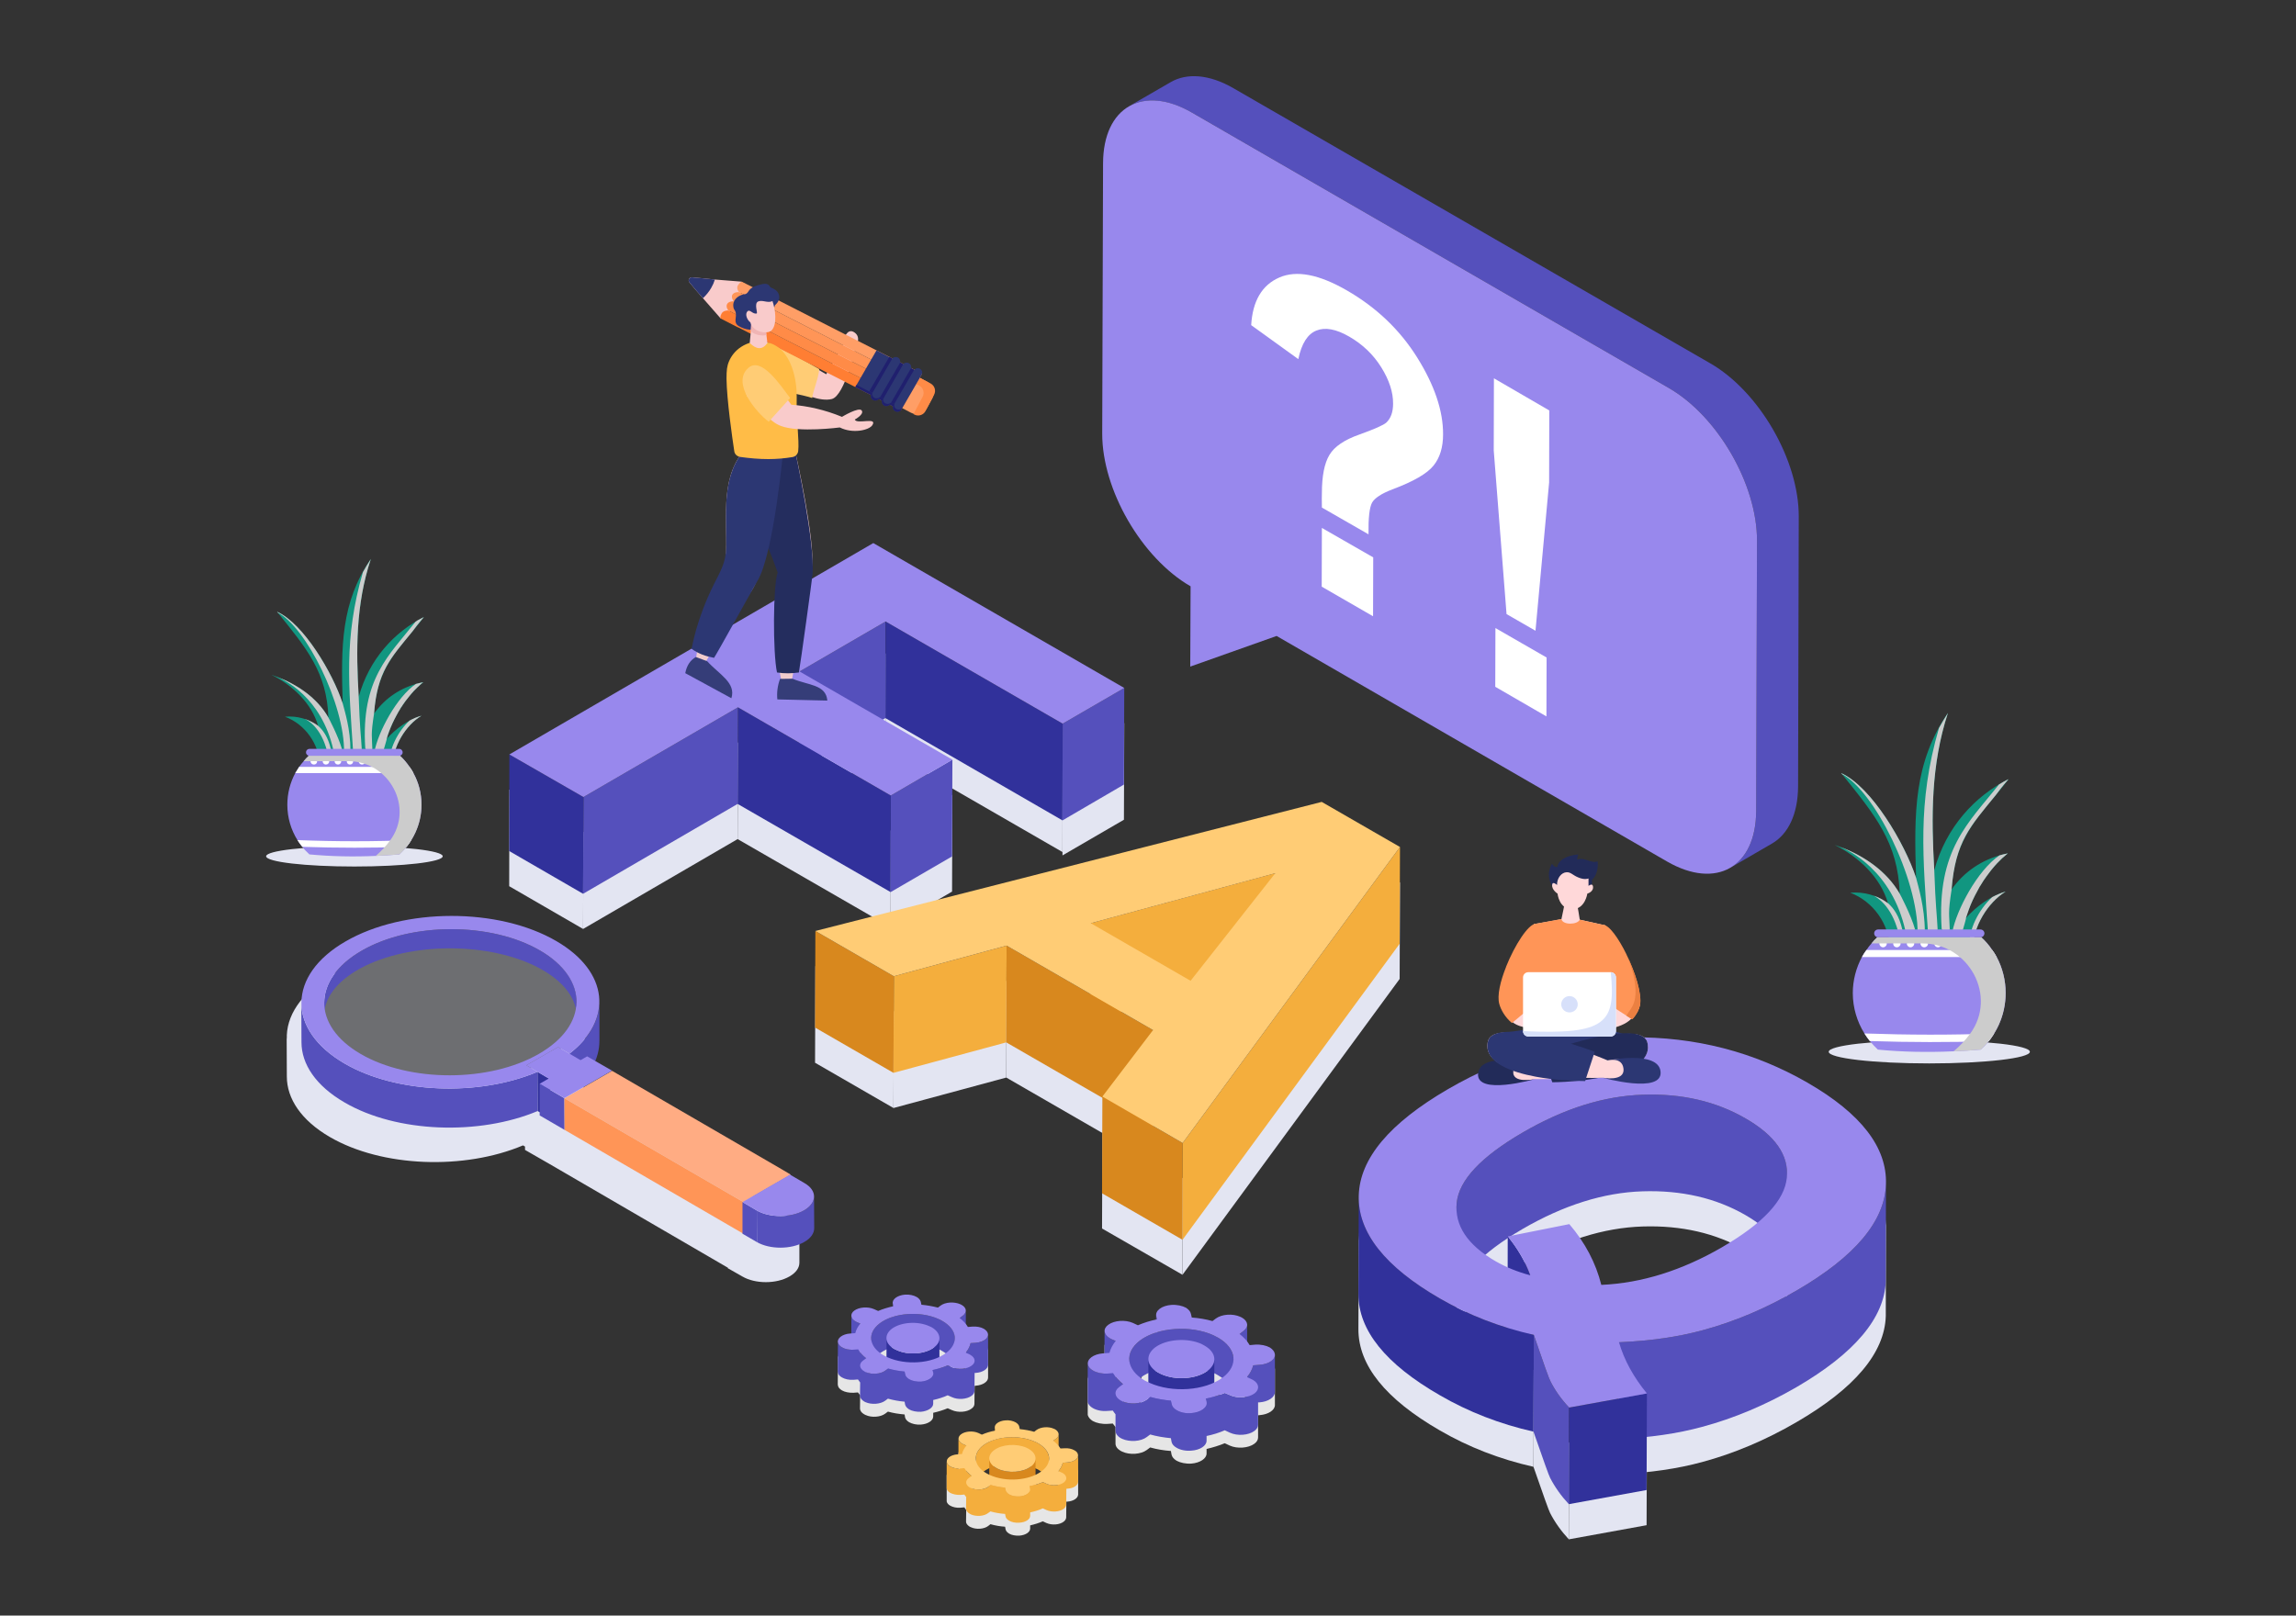 <svg version="1.2" xmlns="http://www.w3.org/2000/svg" viewBox="0 0 1364 960" width="1364" height="960">
	<rect x="0" y="0" width="1364" height="960" fill="#333333" stroke="none"/>
	<title>FAQ-03-ai</title>
	<style>
		.s0 { fill: #e3e5f2 } 
		.s1 { fill: #5550bc } 
		.s2 { fill: #31319b } 
		.s3 { fill: #f4ae3d } 
		.s4 { fill: #d8881e } 
		.s5 { fill: #9888ed } 
		.s6 { fill: #ffcc75 } 
		.s7 { mix-blend-mode: screen;fill: #abcfff } 
		.s8 { mix-blend-mode: screen;fill: #6d6e71 } 
		.s9 { fill: #ffac83 } 
		.s10 { fill: #ff9557 } 
		.s11 { fill: #ffffff } 
		.s12 { fill: #f1cccd } 
		.s13 { fill: #242d5e } 
		.s14 { fill: #2c3773 } 
		.s15 { fill: #353d78 } 
		.s16 { fill: #f9cbcb } 
		.s17 { fill: #ff9e66 } 
		.s18 { fill: #ff8b47 } 
		.s19 { fill: #ff7e33 } 
		.s20 { fill: #20206e } 
		.s21 { fill: #ffbc47 } 
		.s22 { fill: #f0b4b4 } 
		.s23 { fill: #119680 } 
		.s24 { fill: #cccccc } 
		.s25 { mix-blend-mode: multiply;fill: #cccccc } 
		.s26 { fill: #e6e6e6 } 
		.s27 { fill: #ffd8d9 } 
		.s28 { fill: #222b59 } 
		.s29 { fill: #c4626e } 
		.s30 { fill: #d7e0fa } 
		.s31 { fill: #eb8041 } 
	</style>
	<g id="_Artboards_">
	</g>
	<g id="Layer 1">
		<g id="&lt;Group&gt;">
			<g id="&lt;Group&gt;">
				<g id="&lt;Group&gt;">
					<path id="&lt;Path&gt;" class="s0" d="m526.1 390.2l-0.1 57.4-51.2 29.7 0.2-57.4z"/>
				</g>
				<g id="&lt;Group&gt;">
					<path id="&lt;Path&gt;" class="s0" d="m631.3 448.9l-0.1 57.4-105.2-60.7 0.1-57.4z"/>
				</g>
				<g id="&lt;Group&gt;">
					<path id="&lt;Path&gt;" class="s0" d="m667.9 429.7l-0.2 57.4-36.5 21.2 0.1-57.4z"/>
				</g>
				<g id="&lt;Group&gt;">
					<path id="&lt;Path&gt;" class="s0" d="m565.8 472.3l-0.2 57.5-36.5 21.2 0.1-57.4z"/>
				</g>
				<g id="&lt;Group&gt;">
					<path id="&lt;Path&gt;" class="s0" d="m529.2 493.6l-0.1 57.4-90.9-52.4 0.2-57.4z"/>
				</g>
				<g id="&lt;Group&gt;">
					<path id="&lt;Path&gt;" class="s0" d="m438.4 441.2l-0.2 57.4-91.8 53.4 0.2-57.5z"/>
				</g>
				<g id="&lt;Group&gt;">
					<path id="&lt;Path&gt;" class="s0" d="m346.6 494.5l-0.2 57.5-43.9-25.4 0.1-57.4z"/>
				</g>
				<g id="&lt;Group&gt;">
					<path id="&lt;Path&gt;" class="s0" d="m598 582.8l-0.2 57.5-67 18.1 0.2-57.4z"/>
				</g>
				<g id="&lt;Group&gt;">
					<path id="&lt;Path&gt;" class="s0" d="m531 601l-0.2 57.4-46.6-26.9 0.2-57.4z"/>
				</g>
				<g id="&lt;Group&gt;">
					<path id="&lt;Path&gt;" class="s0" d="m685 633l-0.2 57.5-87-50.2 0.2-57.5z"/>
				</g>
				<g id="&lt;Group&gt;">
					<path id="&lt;Path&gt;" class="s0" d="m702.6 700.1l-0.1 57.4-47.8-27.5 0.2-57.5z"/>
				</g>
				<g id="&lt;Group&gt;">
					<path id="&lt;Path&gt;" class="s0" d="m831.7 524.2l-0.2 57.5-129 175.8 0.1-57.4z"/>
				</g>
				<g id="&lt;Group&gt;">
					<path id="&lt;Path&gt;" class="s0" d="m1061.7 718.2l-0.2 57.4q0.1-18.4-24.6-32.7-26.4-15.2-61.1-14.1-34.6 1.1-71.3 22.4-37.2 21.7-39.2 41.9-0.2 1.5-0.2 2.9l0.2-57.4q0-1.5 0.1-3 2.1-20.2 39.3-41.8 36.6-21.3 71.3-22.4 34.6-1.2 61 14.1 24.7 14.2 24.7 32.7z"/>
				</g>
				<g id="&lt;Group&gt;">
					<path id="&lt;Path&gt;" class="s0" d="m807 789.8l0.2-57.5q-0.1 32.3 48.4 60.3 25.5 14.7 55.6 21.5l-0.2 57.5q-30.1-6.8-55.6-21.6-48.5-28-48.4-60.2z"/>
				</g>
				<g id="&lt;Group&gt;">
					<path id="&lt;Path&gt;" class="s0" d="m1120.4 723.4l-0.1 57.4q0 0.6 0 1.3-1.1 32.8-53.1 63-27.5 16-56.1 23.7-21.7 5.9-49.5 7.2l0.2-57.5q27.7-1.3 49.5-7.1 28.6-7.7 56.1-23.7 52-30.2 53-63.1 0-0.6 0-1.2z"/>
				</g>
				<path id="&lt;Path&gt;" class="s0" d="m921.1 841.7q-1.1-1.8-9.9-27.6l-0.2 57.5q8.9 25.7 9.9 27.5 4.3 8.3 11.1 15.6l0.2-57.4q-6.9-7.3-11.1-15.6z"/>
				<g id="&lt;Group&gt;">
					<path id="&lt;Path&gt;" class="s0" d="m978.4 848.9l-0.2 57.4-46.2 8.4 0.2-57.4z"/>
				</g>
			</g>
			<g id="&lt;Group&gt;">
				<g id="&lt;Group&gt;">
					<path id="&lt;Path&gt;" class="s1" d="m526.1 369.3l-0.1 57.4-51.2 29.8 0.2-57.5z"/>
				</g>
				<g id="&lt;Group&gt;">
					<path id="&lt;Path&gt;" class="s2" d="m631.3 430l-0.1 57.5-105.2-60.8 0.1-57.4z"/>
				</g>
				<g id="&lt;Group&gt;">
					<path id="&lt;Path&gt;" class="s1" d="m667.9 408.8l-0.2 57.4-36.5 21.3 0.1-57.5z"/>
				</g>
				<g id="&lt;Group&gt;">
					<path id="&lt;Path&gt;" class="s1" d="m565.8 451.4l-0.2 57.5-36.5 21.2 0.1-57.4z"/>
				</g>
				<g id="&lt;Group&gt;">
					<path id="&lt;Path&gt;" class="s2" d="m529.2 472.7l-0.1 57.4-90.9-52.4 0.2-57.4z"/>
				</g>
				<g id="&lt;Group&gt;">
					<path id="&lt;Path&gt;" class="s1" d="m438.4 420.3l-0.2 57.4-91.8 53.4 0.2-57.5z"/>
				</g>
				<g id="&lt;Group&gt;">
					<path id="&lt;Path&gt;" class="s2" d="m346.6 473.6l-0.2 57.5-43.9-25.4 0.1-57.4z"/>
				</g>
				<g id="&lt;Group&gt;">
					<path id="&lt;Path&gt;" class="s3" d="m757.5 518.9l-0.2 57.5-109.5 29.6 0.1-57.4z"/>
				</g>
				<g id="&lt;Group&gt;">
					<path id="&lt;Path&gt;" class="s3" d="m598 561.9l-0.2 57.5-67 18.1 0.2-57.4z"/>
				</g>
				<g id="&lt;Group&gt;">
					<path id="&lt;Path&gt;" class="s4" d="m531 580.1l-0.2 57.4-46.6-26.9 0.2-57.4z"/>
				</g>
				<g id="&lt;Group&gt;">
					<path id="&lt;Path&gt;" class="s4" d="m685 612.1l-0.2 57.5-87-50.2 0.2-57.5z"/>
				</g>
				<g id="&lt;Group&gt;">
					<path id="&lt;Path&gt;" class="s4" d="m702.6 679.2l-0.1 57.5-47.8-27.6 0.2-57.5z"/>
				</g>
				<g id="&lt;Group&gt;">
					<path id="&lt;Path&gt;" class="s3" d="m831.7 503.3l-0.2 57.5-129 175.9 0.1-57.5z"/>
				</g>
				<g id="&lt;Group&gt;">
					<path id="&lt;Path&gt;" class="s1" d="m1061.7 697.3l-0.2 57.4q0.1-18.4-24.6-32.7-26.4-15.2-61.1-14.1-34.6 1.1-71.3 22.4-37.2 21.7-39.2 41.9-0.2 1.5-0.2 2.9l0.2-57.4q0-1.5 0.1-3 2.1-20.2 39.3-41.8 36.6-21.3 71.3-22.4 34.6-1.2 61 14.1 24.7 14.2 24.7 32.7z"/>
				</g>
				<g id="&lt;Group&gt;">
					<path id="&lt;Path&gt;" class="s2" d="m909.1 757.8l-0.2 57.5q-4.5-12.6-13.3-23.2l0.1-57.4q8.8 10.6 13.4 23.1z"/>
				</g>
				<g id="&lt;Group&gt;">
					<path id="&lt;Path&gt;" class="s2" d="m807 768.9l0.2-57.4q-0.1 32.2 48.4 60.2 25.5 14.7 55.6 21.5l-0.2 57.5q-30.1-6.8-55.6-21.6-48.5-27.9-48.4-60.2z"/>
				</g>
				<g id="&lt;Group&gt;">
					<path id="&lt;Path&gt;" class="s1" d="m1120.4 702.5l-0.1 57.4q0 0.6 0 1.3-1.1 32.8-53.1 63.1-27.5 15.9-56.1 23.6-21.7 5.9-49.5 7.2l0.2-57.5q27.7-1.2 49.5-7.1 28.6-7.7 56.1-23.7 52-30.2 53-63.1 0-0.6 0-1.2z"/>
				</g>
				<path id="&lt;Path&gt;" class="s1" d="m921.1 820.8q-1.1-1.8-9.9-27.6l-0.2 57.5q8.9 25.7 9.9 27.5 4.3 8.3 11.1 15.6l0.2-57.4q-6.9-7.3-11.1-15.6z"/>
				<g id="&lt;Group&gt;">
					<path id="&lt;Path&gt;" class="s2" d="m978.4 828l-0.2 57.4-46.2 8.4 0.2-57.4z"/>
				</g>
				<path id="&lt;Path&gt;" class="s5" d="m565.8 451.4l-90.8-52.4 51.1-29.7 105.2 60.7 36.6-21.2-149.1-86.1-216.2 125.6 44 25.3 91.8-53.3 90.8 52.4z"/>
				<path id="&lt;Compound Path&gt;" fill-rule="evenodd" class="s6" d="m831.7 503.3l-129.1 175.9-47.7-27.6 30.1-39.5-87-50.2-67 18.2-46.6-26.9 300.8-76.7zm-74.1 15.6l-109.6 29.7 59.3 34.2z"/>
				<path id="&lt;Compound Path&gt;" fill-rule="evenodd" class="s5" d="m1120.4 703.7q-1 32.9-53 63.1-27.5 16-56.1 23.7-21.8 5.9-49.5 7.1 4.6 15.8 16.6 30.4l-46.2 8.4q-6.9-7.3-11.1-15.6-1.1-1.8-9.9-27.6-30.1-6.8-55.6-21.5-49.3-28.4-48.4-61.3 0.9-32.9 53-63.2 52-30.2 108.9-30.8 56.9-0.6 104.8 27 47.6 27.5 46.5 60.3zm-83.4-39.1q-26.4-15.3-61-14.1-34.7 1.1-71.3 22.4-37.2 21.6-39.3 41.8-2 20.2 23 34.7 9.4 5.4 20.7 8.4-4.6-12.5-13.4-23.1l36.6-7.3q14.1 16.5 19 36.1 18-0.8 35.9-6.4 17.9-5.6 35.7-15.9 36.8-21.4 38.6-41.4 1.9-20-24.5-35.2z"/>
			</g>
			<g id="&lt;Group&gt;">
				<g id="&lt;Group&gt;">
					<path id="&lt;Path&gt;" class="s0" d="m455.7 715.3l1.5 0.9 12.4 7.2z"/>
					<path id="&lt;Path&gt;" class="s0" d="m474.9 750.3c0 3-1.9 5.9-5.9 8.2-7.8 4.5-20.3 4.5-28 0l-8.6-4.9v-0.3l-105.7-61.5-14.8-8.5v-2l-1.2-0.7c-34.8 14.7-83.7 13.1-114.8-5-17-9.9-25.5-22.8-25.5-35.9l-0.1-23.2q0 0.5 0.1 1.1c-0.6-13.6 8.2-27.4 26.1-37.8 34.8-20 91-20.1 125.3-0.1 17.3 10.1 25.8 23.3 25.5 36.6q0-0.4 0-0.8l0.1 23.3c0 4.1-0.8 8.2-2.5 12.2l9.9 5.7 69.4 40.4 33 19.1 3.9 2.3-0.3 0.1 8.3 4.8c3.9 2.3 5.8 5.2 5.8 8.1z"/>
				</g>
				<g id="&lt;Group&gt;">
					<path id="&lt;Path&gt;" class="s7" d="m320.4 572.8c-29.4-16.3-76.9-16.3-106.1 0-29.2 16.3-29 42.7 0.4 59 29.4 16.3 76.9 16.3 106.1 0 29.2-16.3 29-42.7-0.4-59z"/>
					<g id="&lt;Group&gt;">
						<path id="&lt;Path&gt;" class="s1" d="m192.6 595.9l0.1 23.3c0-11.2 7.4-22.5 22.2-31.1 29.5-16.9 76.9-17 106-0.1 14.4 8.4 21.6 19.4 21.7 30.4l-0.1-23.3c0-11-7.2-21.9-21.7-30.3-29.1-16.9-76.5-16.9-105.9 0.1-14.9 8.6-22.3 19.8-22.3 31z"/>
					</g>
					<path id="&lt;Path&gt;" class="s8" d="m320.4 575.3c-29.4-15.7-76.9-15.7-106.1 0-29.2 15.8-29 41.2 0.4 56.9 29.4 15.8 76.9 15.8 106.1 0 29.2-15.7 29-41.1-0.4-56.9z"/>
					<g id="&lt;Group&gt;">
						<path id="&lt;Path&gt;" class="s1" d="m356.1 618.3v-23.2c0 10.9-5.9 21.8-17.8 31v23.2c11.9-9.1 17.9-20.1 17.8-31z"/>
					</g>
					<g id="&lt;Group&gt;">
						<path id="&lt;Path&gt;" class="s2" d="m319.3 636.9l0.1 23.3 7.5 4.3-0.1-23.2z"/>
					</g>
					<g id="&lt;Group&gt;">
						<path id="&lt;Path&gt;" class="s1" d="m179 596l0.1 23.3c0 13 8.5 25.9 25.6 35.8 31 18.1 80 19.7 114.7 5.1l-0.1-23.3c-34.7 14.7-83.6 13.1-114.7-5-17-9.9-25.5-22.9-25.6-35.9z"/>
					</g>
					<g id="&lt;Group&gt;">
						<g id="&lt;Group&gt;">
							<path id="&lt;Path&gt;" class="s1" d="m320.6 644v18.8l14.8 8.6-0.1-18.8z"/>
						</g>
						<g id="&lt;Group&gt;">
							<path id="&lt;Path&gt;" class="s9" d="m335.3 652.6l106.3 61.7 28.2-16.3-5.4-3.2-100.8-58.5z"/>
						</g>
						<g id="&lt;Group&gt;">
							<path id="&lt;Path&gt;" class="s10" d="m335.3 652.6l0.1 18.8 106.2 61.7v-18.8z"/>
						</g>
						<g id="&lt;Group&gt;">
							<path id="&lt;Path&gt;" class="s1" d="m441.1 714.3v18.8l8.6 5-0.1-18.8z"/>
						</g>
						<g id="&lt;Group&gt;">
							<path id="&lt;Path&gt;" class="s1" d="m483.7 729.8l-0.1-18.8c0 3-2 6-5.9 8.2-7.8 4.5-20.4 4.5-28.1 0.1l0.1 18.8c7.7 4.4 20.3 4.4 28.1-0.1 3.9-2.2 5.9-5.2 5.9-8.2z"/>
						</g>
						<g id="&lt;Group&gt;">
							<path id="&lt;Path&gt;" class="s5" d="m463.9 694.8l5.4 3.2-28.2 16.3 8.5 5c7.7 4.4 20.3 4.4 28.1-0.1 7.8-4.5 7.9-11.8 0.2-16.2z"/>
						</g>
						<g id="&lt;Group&gt;">
							<path id="&lt;Path&gt;" class="s5" d="m326.8 640.4l15.3-8.8 6.7-3.9 14.8 8.5-28.3 16.3-14.7-8.5z"/>
						</g>
					</g>
					<path id="&lt;Compound Path&gt;" fill-rule="evenodd" class="s5" d="m338.3 626.1l-6.8-3.9-18.8 10.8 6.6 3.9c-34.7 14.7-83.6 13.1-114.7-5-34.3-20-34-52.5 0.7-72.5 34.7-20.1 90.9-20.2 125.2-0.2 31.3 18.2 33.8 46.8 7.8 66.9zm-17.5-61.3c-29.1-16.9-76.5-16.9-105.9 0.1-29.5 17-29.7 44.5-0.6 61.4 29.1 16.9 76.5 16.9 105.9-0.1 29.5-17 29.7-44.5 0.6-61.4z"/>
					<g id="&lt;Group&gt;">
						<path id="&lt;Path&gt;" class="s5" d="m312.7 633l6.6 3.9 7.5 4.4 18.8-10.9-7.3-4.3-6.8-3.9z"/>
					</g>
				</g>
			</g>
			<g id="&lt;Group&gt;">
				<g id="&lt;Group&gt;">
					<path id="&lt;Path&gt;" class="s1" d="m1016.2 216l-283.3-163.5c-14.6-8.5-27.9-9.2-37.4-3.7l-24.9 14.4c9.6-5.5 22.8-4.7 37.5 3.7l283.2 163.6c29.1 16.7 52.6 57.4 52.5 90.8l-0.5 160.6c0 16.6-5.9 28.2-15.3 33.7l24.8-14.4c9.4-5.5 15.3-17.2 15.4-33.8l0.4-160.5c0.1-33.4-23.4-74.1-52.4-90.9z"/>
					<g id="&lt;Group&gt;">
						<path id="&lt;Path&gt;" class="s5" d="m991.3 230.5c29.1 16.7 52.6 57.4 52.5 90.8l-0.5 160.6c-0.1 33.4-23.7 46.8-52.8 30.1l-232.1-134.1-51.3 18.2 0.2-47.7c-29.1-16.8-52.6-57.4-52.5-90.8l0.5-160.6c0.1-33.4 23.7-46.9 52.8-30.1z"/>
					</g>
				</g>
				<g id="&lt;Group&gt;">
					<path id="&lt;Path&gt;" class="s11" d="m785.2 348.6l30.5 17.6 0.1-35-30.5-17.5z"/>
					<path id="&lt;Path&gt;" class="s11" d="m800.2 172.6q-24.9-14.4-40.2-7.7-15.4 6.7-16.7 28.3l28 20.2q2.9-13.9 10.8-17 7.8-3.1 19.4 3.6 12 6.9 19.1 18.3 7.1 11.4 7 21.6 0 7.4-4 11.2-2.6 2.3-16 7.1-13.4 4.7-17.8 12.1-4.5 7.4-4.5 22.9-0.1 1.5 0 8.4l27.7 15.9q-0.2-14.5 2.1-18.8 2.4-4.2 12.1-7.9 18.7-7 24.4-14.1 5.7-7 5.7-18.6 0.1-20.9-15.4-45.7-15.4-24.6-41.7-39.8z"/>
					<path id="&lt;Path&gt;" class="s11" d="m888.3 408.1l30.4 17.6 0.1-35-30.4-17.5z"/>
					<path id="&lt;Path&gt;" class="s11" d="m887.5 224.8l-0.1 42.9 7.6 97.2 17.2 9.9 8.1-88.1 0.1-42.8z"/>
				</g>
			</g>
			<g id="&lt;Group&gt;">
				<g id="&lt;Group&gt;">
					<g id="&lt;Group&gt;">
						<path id="&lt;Path&gt;" class="s12" d="m463.1 340.2c-1.3 6.4-1.9 12.1-2.2 17.4-0.7 13.6 0.6 34.5 3.4 47.6l6.1-1c0 0 7.1-36 10.4-54.4 0.8-4.7 1.4-8.8 1.7-12 1.7-17.9-9.7-67.8-10.4-71.1v-0.1h-0.1l-24.8-2.8c-11.5 35.9 4.4 44.1 15.9 76.4z"/>
					</g>
				</g>
				<g id="&lt;Group&gt;">
					<g id="&lt;Group&gt;">
						<path id="&lt;Path&gt;" class="s13" d="m450.2 311.6c3.8 8 7.6 16.7 11.8 28.6-2.8 7.6-2.9 47.9-0.4 59.4 4.5 0.7 8.8 0.6 13 0 0.9-4.7 7.8-55.1 8.1-58.2 1.7-17.9-9.9-71.4-10.6-74.7v-0.1h-0.1l-24.8-2.8c-7.3 22.6-3.6 34.2 3 47.8z"/>
					</g>
				</g>
				<g id="&lt;Group&gt;">
					<g id="&lt;Group&gt;">
						<path id="&lt;Path&gt;" class="s12" d="m430.2 410.1l-10.7-17.2c0 0 11.1-19.5 20-32.5 2.1-3.1 4.1-5.8 5.8-7.8 12.3-14.4 18.7-86.8 18.7-86.8h-20.3c-15.8 16.5-11.8 39.3-12.3 61.8-0.2 7.7-2.4 15.3-6.1 21.8q-1.1 2-2.1 4c-4.6 9.6-7.4 20.8-9.9 39.3l-5 6.9z"/>
					</g>
				</g>
				<g id="&lt;Group&gt;">
					<g id="&lt;Group&gt;">
						<path id="&lt;Path&gt;" class="s14" d="m410.8 385.5c4 2.9 8.5 4.5 13.4 5.4 2.1-3.1 23.5-41.9 25.6-45.4 10-16 15.7-80 15.7-80l-20.9 0.3h-0.9c-15.3 16-12.1 37.8-12.3 59.5-0.1 8.9-3.5 14.3-7.3 21.9-10.7 21.5-12.8 37.2-13.3 38.3z"/>
					</g>
				</g>
				<g id="&lt;Group&gt;">
					<g id="&lt;Group&gt;">
						<path id="&lt;Path&gt;" class="s15" d="m470.8 403.3c9.5 4 19.9 3.4 20.7 13l-29.7-0.7q-0.6-6.2 1.6-12.2z"/>
					</g>
				</g>
				<g id="&lt;Group&gt;">
					<g id="&lt;Group&gt;">
						<path id="&lt;Path&gt;" class="s15" d="m420.1 392.9c7.2 7.9 17.3 12.8 14.4 22l-27.4-14.9c0.9-4.7 3.1-7.8 6.3-9.6z"/>
					</g>
				</g>
				<g id="&lt;Group&gt;">
					<g id="&lt;Group&gt;">
						<path id="&lt;Path&gt;" class="s16" d="m508.3 206.3c0 0-6.4 28.7-14.1 30.8-3.5 0.9-8 0.1-12.2-1.3-7.2-2.5-13.8-6.8-14.1-8l-7.3-22.2c4.2 1.8 28.2 15.5 30.2 16.8 3.1-4.8 10-17.1 10.2-18.1 0 0-5-4.1-3.6-6 1.1-1.7 4.4 1.5 4.9 0.9 0.6-0.7 2.1-3.9 5.4-1.6 4.3 3 0.6 8.7 0.6 8.7z"/>
					</g>
				</g>
				<g id="&lt;Group&gt;">
					<g id="&lt;Group&gt;">
						<path id="&lt;Path&gt;" class="s6" d="m486.7 219.3c-0.5 5.8-3.9 13.6-4.2 17.2-7.3-2.4-15.9-3.2-16.2-4.4l-5.7-26.5c4.2 1.8 17.7 8.7 26.1 13.7z"/>
					</g>
				</g>
				<g id="&lt;Group&gt;">
					<g id="&lt;Group&gt;">
						<path id="&lt;Path&gt;" class="s17" d="m531.6 240.2l9.5 5c3.5 1.9 7.9 0.6 9.7-2.9l3.1-5.7c1.8-3.5 0.5-7.9-3-9.7l-9.5-5.1z"/>
					</g>
					<g id="&lt;Group&gt;">
						<path id="&lt;Path&gt;" class="s18" d="m554.9 234.6l-5.1 9.7c-1.3 2.4-4.3 3.3-6.7 2l-0.5-0.3q0.2-0.2 0.4-0.5l5.1-9.7c1.3-2.4 0.4-5.4-2-6.7l-6.7-3.5 2-3.8 11.5 6.1c2.4 1.3 3.3 4.3 2 6.7z"/>
					</g>
					<g id="&lt;Group&gt;">
						<g id="&lt;Group&gt;">
							<path id="&lt;Path&gt;" class="s16" d="m428.1 189.2l-10.5-12-4-4.6-4-4.8c-1.1-1.2-0.1-3.2 1.6-3l6.6 0.6 6.9 0.7 15.2 1.2 0.8 0.1-0.2 0.2 2.4 1.3-11.8 20.5-2.4-1.2z"/>
						</g>
						<g id="&lt;Group&gt;">
							<path id="&lt;Path&gt;" class="s14" d="m424.7 166.1l-6.9-0.7-6.6-0.6c-1.7-0.2-2.7 1.8-1.6 3l4 4.8 4 4.6c1.9-1.8 3.6-3.8 4.9-6.1q1.4-2.4 2.2-5z"/>
						</g>
						<g id="&lt;Group&gt;">
							<path id="&lt;Path&gt;" class="s19" d="m428.2 189.3l10.1 5.2q0.1 0 0.2 0l96.7 49.3 3.1-5.4-105.4-53.8c-0.6-0.3-3.2 0-4.1 1.5-0.9 1.5-1.1 2.9-0.6 3.2z"/>
						</g>
						<g id="&lt;Group&gt;">
							<path id="&lt;Path&gt;" class="s18" d="m432.9 184.6l105.4 53.8 3.2-5.5-105.5-53.8q0 0 0 0c-0.5-0.2-3.2 0-4 1.5-0.9 1.5 0.3 3.7 0.9 4z"/>
						</g>
						<g id="&lt;Group&gt;">
							<path id="&lt;Path&gt;" class="s10" d="m436 179.1l105.5 53.8 3.2-5.4-105.6-53.9q0 0.1 0.1 0.1c-0.6-0.3-3.2-0.1-4.1 1.4-0.8 1.5 0.3 3.6 0.9 4z"/>
						</g>
						<g id="&lt;Group&gt;">
							<path id="&lt;Path&gt;" class="s17" d="m439.1 173.6l105.6 53.9 3.1-5.5-96.7-49.3q-0.1 0-0.1-0.1l-10.1-5.1c-0.6-0.3-1.7 0.7-2.6 2.2-0.8 1.4 0.2 3.5 0.8 3.9z"/>
						</g>
						<g id="&lt;Group&gt;">
							<path id="&lt;Path&gt;" class="s14" d="m539.9 215.8c1.1 0.5 1.7 1.8 1.3 2.9l2 1c0.8-0.9 2.1-1.2 3.3-0.6 1.1 0.6 1.6 1.8 1.3 2.9l-0.2 0.5q0 0 0 0l-12.1 20.9q0 0 0 0l-0.3 0.4c-0.8 0.9-2.2 1.1-3.3 0.6-1.2-0.6-1.7-1.8-1.3-2.9l-2-1c-0.8 0.8-2.2 1.1-3.3 0.5-1.1-0.6-1.6-1.8-1.3-2.9l-1.9-1c-0.8 0.9-2.2 1.2-3.3 0.6-1.2-0.6-1.7-1.8-1.3-2.9l-0.1-0.1-9.3-4.7 12.6-21.8 9.3 4.8h0.1c0.8-0.9 2.1-1.1 3.3-0.6 1.1 0.6 1.6 1.8 1.3 2.9l1.9 1c0.8-0.8 2.2-1.1 3.3-0.5z"/>
						</g>
						<g id="&lt;Group&gt;">
							<path id="&lt;Path&gt;" class="s20" d="m525.3 241c-1.1-0.6-1.6-1.8-1.3-2.9l-1.9-1c-0.8 0.9-2.2 1.2-3.3 0.6-1.2-0.6-1.7-1.8-1.3-2.9l-0.1-0.1-9.3-4.7 0.7-1.3 9.4 4.8c-0.3 1.1 0.2 2.3 1.3 2.9 1.1 0.6 2.5 0.3 3.3-0.6l2 1c-0.4 1.1 0.1 2.4 1.3 2.9 1.1 0.6 2.5 0.3 3.3-0.5l1.9 1c-0.3 1.1 0.2 2.3 1.3 2.9 1.1 0.5 2.5 0.3 3.3-0.6h0.1l-0.5 0.9-0.3 0.4c-0.8 0.9-2.2 1.1-3.3 0.6-1.2-0.6-1.7-1.8-1.3-2.9l-2-1.1c-0.8 0.9-2.2 1.2-3.3 0.6z"/>
						</g>
					</g>
					<g id="&lt;Group&gt;">
						<path id="&lt;Path&gt;" class="s20" d="m524.8 236.9l11.8-20.5-1.8-1-11.9 20.5z"/>
					</g>
					<g id="&lt;Group&gt;">
						<path id="&lt;Path&gt;" class="s20" d="m518.3 233.5l11.8-20.5-1.8-0.9-11.9 20.4z"/>
					</g>
					<g id="&lt;Group&gt;">
						<path id="&lt;Path&gt;" class="s20" d="m531.2 240.2l11.9-20.5-1.9-0.9-11.8 20.4z"/>
					</g>
				</g>
				<g id="&lt;Group&gt;">
					<g id="&lt;Group&gt;">
						<path id="&lt;Path&gt;" class="s21" d="m431.6 225c0.2 12.8 3.4 35 4.6 43 0.1 1.2 0.8 2.2 1.7 2.8 0.5 0.3 1.1 0.6 1.7 0.7 5.7 0.8 11.3 1.3 16.8 1.3 4.9 0 9.7-0.4 14.4-1.2 1.8-0.3 3.2-1.8 3.4-3.6 0.7-6.1-1.2-19.3-0.9-32.2 0.2-8.2-2.4-29.1-17.6-32.4l-8.9-0.1c-10 2.6-14.2 10.3-14.9 15.7-0.2 1.5-0.3 3.6-0.3 6z"/>
					</g>
				</g>
				<g id="&lt;Group&gt;">
					<g id="&lt;Group&gt;">
						<g id="&lt;Group&gt;">
							<path id="&lt;Path&gt;" class="s14" d="m459.2 171.4c-0.5-0.3-1.2-0.4-1.6-0.8-0.4-0.4-0.4-0.8-0.9-1.2-1.3-1.1-3-0.8-4.6-0.4-2.5 0.6-5.1 1.3-6.9 3.3-0.7 0.9-1 1.8-2 2.3-0.5 0.3-1 0.2-1.5 0.3-3.9 1-6.9 3.8-5.9 8.1 0.3 1.2 1.1 1.5 1.3 2.9 0.6 2.9-1.7 6 2 8 3.8 2.1 7.7 2.8 12.2 1.1 5.1-1.9 7.5-8.6 9.1-13.6 1.6-1.5 2.8-3.2 2.5-5.5-0.3-2.2-1.8-3.6-3.7-4.5z"/>
						</g>
					</g>
					<g id="&lt;Group&gt;">
						<g id="&lt;Group&gt;">
							<path id="&lt;Path&gt;" class="s16" d="m445.4 203.8c3.8 3.7 7.3 4.5 10.5 0l-0.9-7.2-0.3-3.1h-8.4l-0.1 1.9z"/>
						</g>
					</g>
					<g id="&lt;Group&gt;">
						<g id="&lt;Group&gt;">
							<path id="&lt;Path&gt;" class="s22" d="m446 196.7c2.1 2.5 7.8 3.2 9.3 2.2l-0.6-5.4-8.4-3.5z"/>
						</g>
					</g>
					<g id="&lt;Group&gt;">
						<g id="&lt;Group&gt;">
							<path id="&lt;Path&gt;" class="s16" d="m458.9 178.9c1.6 4.3 3.1 13.9-0.6 17.5-2.3 2.2-10.8 1.3-12.5-4.8-2-1.5-3.5-5.1-1.6-6.7 1.3-1.2 3 1.9 5.3 1.4 0.9-0.2-1.8-6.1 1-7.2 2.7-1 5.6 1.2 8.4-0.2z"/>
						</g>
					</g>
				</g>
				<g id="&lt;Group&gt;">
					<g id="&lt;Group&gt;">
						<g id="&lt;Group&gt;">
							<path id="&lt;Path&gt;" class="s16" d="m443.8 235.4c0 0 8 9.6 15.2 14.9 1.7 1.3 3.4 2.3 4.9 2.8 10.6 4.1 35 0.9 35 0.9 7.7 3.9 17.4 1.6 19.3-1.3 3.4-5.2-9.2-0.3-10.4-3.4 0 0 5.8-3.1 4.1-5.4-1.6-2.3-11.7 3.8-11.7 3.8-10.2-4.2-20.4-6.5-30.1-7.2q-1.2-1.6-2.4-3.2c-5.8-7.7-12.5-14.8-21.7-19.4-4.5 5.8-4.3 11.6-2.2 17.5z"/>
						</g>
					</g>
					<g id="&lt;Group&gt;">
						<g id="&lt;Group&gt;">
							<path id="&lt;Path&gt;" class="s6" d="m456.7 250.6l12.7-14.1c-5.9-7.7-17-24.7-24.8-17.9-10.3 9 4.9 26.7 12.1 32z"/>
						</g>
					</g>
				</g>
			</g>
			<g id="&lt;Group&gt;">
				<path id="&lt;Path&gt;" class="s0" d="m1205.9 625c0 3.8-26.8 6.9-59.8 6.9-33 0-59.7-3.1-59.7-6.9 0-3.8 26.7-6.8 59.7-6.8 33 0 59.8 3 59.8 6.8z"/>
				<path id="&lt;Path&gt;" class="s23" d="m1190 507.7q1.4-0.3 2.8-0.6c-12 9.8-20.4 23.8-24.9 38.4 6.1-6.8 14.6-13.1 23.6-15.7-10.5 6.4-19.7 21.1-19.3 34.1-10.9 0-31-0.6-49.5-0.1-0.1-14.5-10-28.3-23.5-33.3 7.8-0.8 16 1.5 22.4 6.2-4.4-15.4-17.5-27.6-31.6-34.6 15.4 5.2 30.3 14.6 38.6 29-1.1-30.7-14.7-46.7-34.3-71.1q-0.3-0.3-0.5-0.6c18 8.1 37.7 41.6 44.5 62.2-1.3-39-1.2-68.5 18.9-97.9-10.1 30.9-9.9 61.6-8.1 93.4 7-25.7 24.3-44.2 44.1-54.1-17.2 22.6-31.7 32.7-33.8 65.5 7.6-10.7 18.2-17.7 30.6-20.8z"/>
				<g id="&lt;Group&gt;" style="mix-blend-mode: multiply">
					<path id="&lt;Path&gt;" class="s24" d="m1137.7 552.3c0 1-5.7 0-5.7 1-8-36.2-33.9-48.1-38.8-50.1 14.3 5.4 27.7 14.5 35.4 27.9 0-0.1 6.7 12.6 9.1 21.2z"/>
					<path id="&lt;Path&gt;" class="s24" d="m1143.5 553.3c0.1 1.9-4.3-0.7-4.3 1.3 0.3-32.5-25.8-84.8-44.9-94.6q-0.3-0.3-0.5-0.6c18 8.1 37.7 41.6 44.5 62.2 1.3 5.2 5.1 17.3 5.2 31.7z"/>
					<path id="&lt;Path&gt;" class="s24" d="m1151.1 552.3c-0.8 2.1-5.1 0.1-5.7 2.3-2.9-44.9-6.6-76.9 6.5-122q2.4-4.3 5.3-8.9c-10.1 30.9-9.9 61.6-8.1 93.4 0.8 22.3 1.5 25 2 35.2z"/>
					<path id="&lt;Path&gt;" class="s24" d="m1185.6 472.5c-15.2 18.7-23.9 27.4-26.2 56-2.3 14.8-1.3 14.8-1.1 23.8-1 1.2-3.9 1.6-4.8-0.3-3.1-47.1 16.1-63.2 34.1-85.9q0.7-0.4 1.4-0.8 0.7-0.4 1.3-0.8 0.1 0 0.2-0.1 0.6-0.3 1.3-0.7 0.7-0.4 1.4-0.7c-1.1 1.2-3.9 4.5-7.6 9.5z"/>
					<path id="&lt;Path&gt;" class="s24" d="m1192.8 507.1q-0.3 0.2-0.5 0.4-0.3 0.3-0.6 0.5-0.5 0.4-1 0.9-0.6 0.5-1.1 0.9-0.5 0.5-1 1-0.5 0.5-1 1-0.5 0.5-0.9 0.9-0.1 0.2-0.3 0.3-0.8 0.9-1.7 1.9-0.5 0.6-1 1.2-0.5 0.6-0.9 1.1-0.5 0.6-0.9 1.2-0.5 0.6-0.9 1.2-0.5 0.6-0.9 1.2-0.4 0.5-0.7 1-0.1 0.2-0.2 0.3-0.4 0.6-0.8 1.1-0.4 0.7-0.8 1.3-0.4 0.6-0.8 1.3-0.4 0.6-0.8 1.2-0.7 1.2-1.3 2.5c-2 3.5-3.7 7.2-5 10.8q-1 2.7-1.8 5.2c0.4-0.4-1.4 5.6-2.2 8.4-1.5 1.4-4.7-1.4-5.9 0 2.5-13.2 15-36.8 28-45.6q0.7-0.2 1.5-0.4 0.3-0.1 0.7-0.2 1.4-0.3 2.8-0.6z"/>
					<path id="&lt;Path&gt;" class="s24" d="m1169.8 562.9c-10.4 0-29.3-0.5-47.1-0.1q0 0.5 0 1c18.5-0.5 38.6 0.1 49.5 0.1-0.4-13 8.8-27.7 19.3-34.1-2.6 0.7-5.3 1.9-8 3.3-8 7.4-14.1 19.3-13.7 29.8z"/>
					<path id="&lt;Path&gt;" class="s24" d="m1127.7 553.8c-4.1-15.7-12.7-20.7-14.9-21.7q0.1 0 0.2 0.1c3.1 1 6 2.6 8.6 4.5q-0.1 0-0.1-0.1c3.4 2.9 6.8 7.7 8.6 15.7 4.4 5.1-1 2.9-2.4 1.5z"/>
				</g>
				<path id="&lt;Path&gt;" class="s5" d="m1191.5 590.1c0 8.8-2.5 17.1-6.8 24q-1.5 2.4-3.2 4.6-2.2 2.7-4.8 5c-5.4 0.5-10.8 0.8-16.1 1-15.5 0.7-30.5 0.4-45-1-1.7-1.6-3.3-3.3-4.8-5.1-1.1-1.4-2.2-2.9-3.2-4.5-4.3-6.9-6.9-15.2-6.9-24 0-7.7 2-15 5.4-21.4q1.2-2.2 2.7-4.2 1.4-2.1 3-3.9c1-1.3 2.2-2.5 3.4-3.6h61.9c2.4 2.2 4.6 4.7 6.4 7.5q1.5 2 2.7 4.2c3.4 6.4 5.3 13.7 5.3 21.4z"/>
				<path id="&lt;Path&gt;" class="s11" d="m1186.1 568.7h-80q1.2-2.2 2.7-4.2h74.7q1.5 2 2.6 4.2z"/>
				<path id="&lt;Path&gt;" class="s11" d="m1184.7 614.1q-1.5 2.4-3.2 4.6c-23.3 0.7-46.8 0.7-70.7-0.1-1.1-1.4-2.2-2.9-3.2-4.5 26.1 0.9 51.8 1 77.1 0z"/>
				<path id="&lt;Path&gt;" class="s5" d="m1176.5 557h-60.7c-1.3 0-2.4-1.1-2.4-2.4 0-1.3 1.1-2.3 2.4-2.3h60.7c1.3 0 2.4 1 2.4 2.3 0 1.3-1.1 2.4-2.4 2.4z"/>
				<path id="&lt;Path&gt;" class="s11" d="m1118.7 558.5c1.2 0 2.2 1 2.2 2.2 0 1.2-1 2.2-2.2 2.2-1.2 0-2.2-1-2.2-2.2 0-1.2 1-2.2 2.2-2.2z"/>
				<path id="&lt;Path&gt;" class="s11" d="m1126.9 558.5c1.2 0 2.2 1 2.2 2.2 0 1.2-1 2.2-2.2 2.2-1.3 0-2.2-1-2.2-2.2 0-1.2 0.9-2.2 2.2-2.2z"/>
				<path id="&lt;Path&gt;" class="s11" d="m1135 558.5c1.2 0 2.2 1 2.2 2.2 0 1.2-1 2.2-2.2 2.2-1.2 0-2.2-1-2.2-2.2 0-1.2 1-2.2 2.2-2.2z"/>
				<path id="&lt;Path&gt;" class="s11" d="m1143.1 558.5c1.3 0 2.3 1 2.3 2.2 0 1.2-1 2.2-2.3 2.2-1.2 0-2.2-1-2.2-2.2 0-1.2 1-2.2 2.2-2.2z"/>
				<path id="&lt;Path&gt;" class="s11" d="m1151.3 558.5c1.2 0 2.2 1 2.2 2.2 0 1.2-1 2.2-2.2 2.2-1.2 0-2.2-1-2.2-2.2 0-1.2 1-2.2 2.2-2.2z"/>
				<path id="&lt;Path&gt;" class="s11" d="m1159.4 558.5c1.2 0 2.2 1 2.2 2.2 0 1.2-1 2.2-2.2 2.2-1.2 0-2.2-1-2.2-2.2 0-1.2 1-2.2 2.2-2.2z"/>
				<path id="&lt;Path&gt;" class="s11" d="m1167.6 558.5c1.2 0 2.2 1 2.2 2.2 0 1.2-1 2.2-2.2 2.2-1.3 0-2.2-1-2.2-2.2 0-1.2 0.9-2.2 2.2-2.2z"/>
				<path id="&lt;Path&gt;" class="s11" d="m1175.7 558.5c1.2 0 2.2 1 2.2 2.2 0 1.2-1 2.2-2.2 2.2-1.2 0-2.2-1-2.2-2.2 0-1.2 1-2.2 2.2-2.2z"/>
				<path id="&lt;Path&gt;" class="s25" d="m1191.5 590.1c0 13.3-5.7 25.3-14.8 33.6-5.4 0.5-10.8 0.8-16.1 1q5.7-4.8 9.7-10.3c16.5-22.2-0.5-53.8-28.2-53.8h-30.3c1-1.3 2.2-2.5 3.4-3.6h61.9c2.4 2.2 4.6 4.7 6.4 7.5q1.5 2 2.7 4.2c3.4 6.4 5.3 13.7 5.3 21.4z"/>
			</g>
			<g id="&lt;Group&gt;">
				<path id="&lt;Path&gt;" class="s0" d="m263 508.8c0 3.4-23.5 6.1-52.5 6.1-28.9 0-52.4-2.7-52.4-6.1 0-3.3 23.5-6 52.4-6 29 0 52.5 2.7 52.5 6z"/>
				<path id="&lt;Path&gt;" class="s23" d="m249.1 405.9q1.1-0.3 2.4-0.5c-10.5 8.5-17.9 20.9-21.8 33.7 5.3-6 12.8-11.5 20.7-13.8-9.3 5.5-17.3 18.5-17 29.9-9.5 0-27.2-0.5-43.4-0.1-0.1-12.7-8.8-24.9-20.7-29.2 6.9-0.7 14.1 1.3 19.7 5.4-3.9-13.5-15.3-24.2-27.7-30.3 13.5 4.6 26.6 12.8 33.8 25.4-0.9-26.9-12.9-41-30.1-62.4q-0.2-0.3-0.4-0.5c15.8 7.1 33.1 36.5 39 54.5-1.1-34.1-1-60.1 16.7-85.8-9 27.1-8.8 54-7.2 81.9 6.2-22.5 21.3-38.7 38.7-47.4-15 19.8-27.8 28.6-29.6 57.4 6.6-9.4 15.9-15.5 26.9-18.2z"/>
				<g id="&lt;Group&gt;" style="mix-blend-mode: multiply">
					<path id="&lt;Path&gt;" class="s24" d="m203.1 445c0.1 0.9-5 0-5 0.9-7-31.8-29.7-42.2-34-43.9 12.5 4.7 24.3 12.6 31 24.4 0-0.1 5.9 11.1 8 18.6z"/>
					<path id="&lt;Path&gt;" class="s24" d="m208.2 445.9c0.1 1.7-3.8-0.6-3.8 1.1 0.4-28.5-22.6-74.4-39.4-83q-0.2-0.3-0.4-0.5c15.8 7.1 33.1 36.5 39 54.5 1.2 4.6 4.6 15.3 4.6 27.9z"/>
					<path id="&lt;Path&gt;" class="s24" d="m214.9 445c-0.7 1.8-4.5 0.1-5.1 2.1-2.5-39.5-5.7-67.6 5.8-107.1q2.1-3.8 4.7-7.8c-9 27.1-8.8 54-7.2 81.9 0.7 19.6 1.3 22 1.8 30.9z"/>
					<path id="&lt;Path&gt;" class="s24" d="m245.2 375c-13.4 16.4-21 24-23 49.1-2 13-1.2 13-1 20.9-0.8 1-3.4 1.4-4.2-0.3-2.7-41.3 14.2-55.4 29.9-75.3q0.6-0.4 1.2-0.8 0.6-0.3 1.2-0.6 0.1-0.1 0.1-0.1 0.6-0.3 1.2-0.6 0.6-0.3 1.2-0.6c-0.9 1.1-3.4 3.9-6.6 8.3z"/>
					<path id="&lt;Path&gt;" class="s24" d="m251.5 405.4q-0.3 0.1-0.5 0.3-0.2 0.2-0.5 0.4-0.5 0.4-0.9 0.8-0.5 0.4-0.9 0.9-0.5 0.4-0.9 0.8-0.5 0.4-0.9 0.9-0.4 0.4-0.8 0.8-0.1 0.1-0.2 0.2-0.8 0.8-1.5 1.7-0.5 0.5-0.9 1.1-0.4 0.5-0.8 1-0.4 0.5-0.8 1-0.4 0.5-0.8 1-0.4 0.5-0.8 1.1-0.3 0.4-0.6 0.9-0.1 0.1-0.2 0.2-0.3 0.5-0.6 1-0.4 0.6-0.8 1.1-0.3 0.6-0.6 1.1-0.4 0.6-0.7 1.1-0.6 1.1-1.2 2.2c-1.7 3.1-3.2 6.3-4.4 9.5q-0.9 2.3-1.5 4.6c0.3-0.4-1.3 4.8-2 7.3-1.3 1.3-4.1-1.2-5.2 0 2.2-11.5 13.2-32.3 24.6-40q0.6-0.1 1.3-0.3 0.3-0.1 0.7-0.2 1.1-0.3 2.4-0.5z"/>
					<path id="&lt;Path&gt;" class="s24" d="m231.3 454.3c-9.2 0-25.7-0.4-41.4-0.1q0.1 0.4 0.1 0.9c16.2-0.4 33.9 0 43.4 0-0.3-11.3 7.7-24.3 17-29.8-2.4 0.6-4.8 1.6-7.1 2.9-7 6.5-12.3 16.9-12 26.1z"/>
					<path id="&lt;Path&gt;" class="s24" d="m194.3 446.3c-3.6-13.8-11.1-18.2-13.1-19q0.1 0 0.2 0c2.7 1 5.3 2.3 7.6 4q0 0 0 0c2.9 2.5 5.9 6.7 7.5 13.7 3.8 4.5-0.9 2.6-2.2 1.3z"/>
				</g>
				<path id="&lt;Path&gt;" class="s5" d="m250.4 478.2c0 7.7-2.3 14.9-6.1 21q-1.2 2.1-2.8 4-1.9 2.4-4.2 4.5c-4.7 0.4-9.4 0.7-14.1 0.9-13.5 0.6-26.7 0.3-39.4-0.9-1.5-1.4-3-2.9-4.2-4.5q-1.6-1.9-2.9-4c-3.8-6.1-6-13.3-6-21 0-6.8 1.7-13.2 4.7-18.8q1.1-1.9 2.3-3.7 1.3-1.8 2.7-3.4 1.4-1.7 3-3.2h54.3c2.1 2 4 4.2 5.6 6.6q1.3 1.8 2.3 3.7c3.1 5.6 4.8 12 4.8 18.8z"/>
				<path id="&lt;Path&gt;" class="s11" d="m245.6 459.4h-70.2q1.1-1.9 2.3-3.7h65.6q1.3 1.8 2.3 3.7z"/>
				<path id="&lt;Path&gt;" class="s11" d="m244.3 499.2q-1.2 2.1-2.8 4c-20.4 0.7-41 0.7-61.9 0q-1.6-1.9-2.9-4c22.9 0.9 45.5 0.9 67.6 0z"/>
				<path id="&lt;Path&gt;" class="s5" d="m237.2 449.1h-53.3c-1.2 0-2.1-0.9-2.1-2 0-1.2 0.9-2.1 2.1-2.1h53.3c1.1 0 2 0.9 2 2.1 0 1.1-0.9 2-2 2z"/>
				<path id="&lt;Path&gt;" class="s11" d="m186.5 450.5c1.1 0 1.9 0.8 1.9 1.9 0 1.1-0.8 1.9-1.9 1.9-1.1 0-2-0.8-2-1.9 0-1.1 0.9-1.9 2-1.9z"/>
				<path id="&lt;Path&gt;" class="s11" d="m193.6 450.5c1.1 0 2 0.8 2 1.9 0 1.1-0.9 1.9-2 1.9-1 0-1.9-0.8-1.9-1.9 0-1.1 0.9-1.9 1.9-1.9z"/>
				<path id="&lt;Path&gt;" class="s11" d="m200.8 450.5c1 0 1.9 0.8 1.9 1.9 0 1.1-0.9 1.9-1.9 1.9-1.1 0-2-0.8-2-1.9 0-1.1 0.9-1.9 2-1.9z"/>
				<path id="&lt;Path&gt;" class="s11" d="m207.9 450.5c1.1 0 1.9 0.8 1.9 1.9 0 1.1-0.8 1.9-1.9 1.9-1.1 0-1.9-0.8-1.9-1.9 0-1.1 0.8-1.9 1.9-1.9z"/>
				<path id="&lt;Path&gt;" class="s11" d="m215.1 450.5c1 0 1.9 0.8 1.9 1.9 0 1.1-0.9 1.9-1.9 1.9-1.1 0-2-0.8-2-1.9 0-1.1 0.9-1.9 2-1.9z"/>
				<path id="&lt;Path&gt;" class="s11" d="m222.2 450.5c1.1 0 1.9 0.8 1.9 1.9 0 1.1-0.8 1.9-1.9 1.9-1.1 0-1.9-0.8-1.9-1.9 0-1.1 0.8-1.9 1.9-1.9z"/>
				<path id="&lt;Path&gt;" class="s11" d="m229.3 450.5c1.1 0 2 0.8 2 1.9 0 1.1-0.9 1.9-2 1.9-1 0-1.9-0.8-1.9-1.9 0-1.1 0.9-1.9 1.9-1.9z"/>
				<path id="&lt;Path&gt;" class="s11" d="m236.5 450.5c1 0 1.9 0.8 1.9 1.9 0 1.1-0.9 1.9-1.9 1.9-1.1 0-2-0.8-2-1.9 0-1.1 0.9-1.9 2-1.9z"/>
				<path id="&lt;Path&gt;" class="s25" d="m250.4 478.2c0 11.7-5.1 22.2-13.1 29.5-4.7 0.4-9.4 0.7-14.1 0.9q5-4.3 8.5-9.1c14.5-19.5-0.4-47.2-24.7-47.2h-26.6q1.4-1.7 3-3.2h54.3c2.1 2 4 4.2 5.6 6.6q1.3 1.8 2.3 3.7c3.1 5.6 4.8 12 4.8 18.8z"/>
			</g>
			<g id="&lt;Group&gt;">
				<g id="&lt;Group&gt;">
					<path id="&lt;Path&gt;" class="s26" d="m739.6 821.9l-0.1 22.3c0.1-4.7-3.1-9.4-9.1-12.8q-1.3-0.8-2.9-1.5c-13.5-6.1-33-4.7-43.4 3.1-4.4 3.3-6.5 7.1-6.5 11v-22.3c0-3.9 2.2-7.7 6.5-11 10.5-7.8 30-9.2 43.5-3.1q1.5 0.7 2.9 1.5c6 3.5 9.1 8.1 9.1 12.8z"/>
				</g>
				<g id="&lt;Group&gt;">
					<path id="&lt;Path&gt;" class="s26" d="m686.9 789.8q-0.1-0.4-0.1-0.8l-0.1 22.3q0 0.4 0.1 0.8l0.4 1.9 0.1-22.3z"/>
					<g id="&lt;Group&gt;">
						<path id="&lt;Path&gt;" class="s26" d="m740.9 817.2v-22.3c0 1.3-0.7 2.6-2.2 3.7l-2.3 1.7-0.1 22.3 2.4-1.7c1.4-1.1 2.2-2.4 2.2-3.7z"/>
						<path id="&lt;Path&gt;" class="s26" d="m748.3 818.6l-3.8 0.3c-0.6 2.4-1.8 4.8-3.7 7.1v11.5c-3.3 0.8-7.2 0.5-10.1-0.8l-3.1-1.4c-3.5 1.5-7.3 2.7-11.3 3.5v4.5c-1.2 2.1-4.4 3.8-8.6 4.1-3.3 0.2-6.4-0.5-8.6-1.7-1.6-0.9-2.7-2.2-3-3.5l-0.5-2.3c-4.2-0.3-8.3-1-12.2-2.1l-2 1.5c-3.4 2.5-9.7 3-14.2 1.2v-10.4q-2.6-2.1-4.4-4.4v-21.2l-2.6-1.2q-0.5-0.2-0.9-0.5c-2-1.2-3.1-2.7-3.1-4.3l-0.1 22.3c0 1 0.5 2.1 1.4 3-3.1 0.2-6.1-0.5-8.2-1.7-1.6-0.9-2.7-2.2-3-3.5q-0.1-0.4-0.1-0.8v22.3q0 0.4 0 0.7c0.4 1.4 1.4 2.6 3 3.6 2.2 1.2 5.4 1.9 8.7 1.7l3.2-0.2q0.7 1 1.6 2.1v9.8c0 1.6 1 3.1 3 4.3q0.5 0.3 1 0.5c4.5 2.1 11.1 1.6 14.6-1l2-1.5c3.9 1.1 8.1 1.8 12.3 2.1l0.4 2.2c0.3 1.4 1.4 2.6 3 3.6 2.2 1.2 5.4 1.9 8.7 1.7 5.2-0.4 9.1-3 9.1-6v-2.7c3.8-0.9 7.4-2 10.8-3.4l3 1.4c4.5 2 11.1 1.5 14.6-1.1 1.5-1.1 2.2-2.4 2.2-3.7v-13.2l0.9-0.1c5.2-0.4 9-2.9 9.1-5.9v-22.3c0 3-3.8 5.5-9.1 5.9z"/>
					</g>
				</g>
				<g id="&lt;Group&gt;">
					<g id="&lt;Group&gt;">
						<path id="&lt;Path&gt;" class="s26" d="m634.1 876.6l-2.7 0.2c-0.4 1.7-1.3 3.4-2.6 5v8.1c-2.3 0.5-5 0.3-7.1-0.6l-2.1-1c-2.5 1.1-5.1 1.9-8 2.5v3.1c-0.8 1.5-3.1 2.7-6 2.9-2.3 0.2-4.5-0.3-6.1-1.2-1.1-0.6-1.8-1.5-2.1-2.5l-0.3-1.5c-2.9-0.3-5.8-0.8-8.6-1.5l-1.4 1c-2.4 1.8-6.8 2.2-9.9 0.9v-7.3q-1.9-1.5-3.2-3.1l0.1-14.9-1.8-0.8q-0.4-0.2-0.7-0.4c-1.5-0.8-2.2-1.9-2.2-3v15.6c0 0.8 0.3 1.5 0.9 2.2-2.2 0.1-4.3-0.4-5.7-1.3-1.2-0.6-1.9-1.5-2.1-2.4q-0.1-0.3-0.1-0.6v15.7q0 0.3 0 0.5c0.2 1 1 1.9 2.1 2.5 1.6 0.9 3.8 1.4 6.1 1.2l2.3-0.2q0.5 0.8 1.1 1.6l-0.1 6.9c0 1.1 0.8 2.1 2.2 3q0.3 0.2 0.7 0.3c3.2 1.5 7.8 1.1 10.2-0.7l1.4-1.1c2.8 0.8 5.7 1.3 8.7 1.5l0.3 1.6c0.2 1 1 1.8 2.1 2.5 1.5 0.9 3.7 1.3 6.1 1.2 3.7-0.3 6.4-2.1 6.4-4.2v-1.9c2.6-0.6 5.2-1.4 7.5-2.4l2.2 1c3.2 1.4 7.7 1.1 10.2-0.8 1-0.8 1.5-1.7 1.5-2.6l0.1-9.3h0.6c3.7-0.3 6.3-2.1 6.4-4.2v-15.7c0 2.1-2.7 4-6.4 4.2z"/>
					</g>
				</g>
				<g id="&lt;Group&gt;">
					<path id="&lt;Path&gt;" class="s26" d="m530.4 782.4q-0.1-0.4-0.1-0.7v17.9q0 0.3 0 0.7l0.4 1.5v-17.9z"/>
					<g id="&lt;Group&gt;">
						<path id="&lt;Path&gt;" class="s26" d="m573.7 804.4l0.1-17.9c0 1-0.6 2.1-1.8 2.9l-1.9 1.4v17.9l1.9-1.4c1.1-0.9 1.7-1.9 1.7-2.9z"/>
						<path id="&lt;Path&gt;" class="s26" d="m579.7 805.5l-3.1 0.2c-0.4 2-1.4 3.9-2.9 5.7l-0.1 9.3c-2.6 0.6-5.7 0.4-8.1-0.7l-2.4-1.1c-2.8 1.2-5.9 2.1-9.1 2.8v3.6c-0.9 1.7-3.6 3.1-6.9 3.3-2.6 0.2-5.2-0.4-6.9-1.4-1.3-0.7-2.2-1.7-2.4-2.8l-0.4-1.8c-3.4-0.3-6.7-0.8-9.8-1.7l-1.6 1.2c-2.8 2-7.8 2.4-11.4 1v-8.4q-2.1-1.6-3.6-3.5l0.1-17.1-2.1-0.9q-0.4-0.2-0.8-0.4c-1.6-0.9-2.4-2.2-2.4-3.4l-0.1 17.9c0 0.8 0.4 1.6 1.1 2.4-2.5 0.1-4.9-0.4-6.6-1.4-1.3-0.8-2.1-1.7-2.4-2.8q-0.1-0.4 0-0.7l-0.1 17.9q0 0.3 0.1 0.6c0.2 1.2 1.1 2.1 2.4 2.9 1.7 1 4.3 1.5 6.9 1.4l2.6-0.2q0.6 0.8 1.3 1.7l-0.1 7.9c0 1.2 0.9 2.5 2.5 3.4q0.4 0.2 0.8 0.4c3.6 1.7 8.9 1.3 11.7-0.8l1.6-1.2c3.2 0.9 6.5 1.4 9.9 1.7l0.3 1.8c0.3 1.1 1.2 2.1 2.4 2.8 1.8 1 4.3 1.6 7 1.4 4.2-0.3 7.3-2.4 7.3-4.8v-2.2c3.1-0.7 6-1.6 8.6-2.7l2.5 1.1c3.6 1.6 8.9 1.3 11.7-0.9 1.2-0.8 1.7-1.9 1.7-2.9l0.1-10.6 0.7-0.1c4.2-0.3 7.3-2.4 7.3-4.8v-17.9c0 2.4-3.1 4.5-7.3 4.8z"/>
					</g>
				</g>
				<g id="&lt;Group&gt;">
					<g id="&lt;Group&gt;">
						<path id="&lt;Path&gt;" class="s26" d="m567.3 800.6l-0.1 17.9c0-3.7-2.5-7.5-7.3-10.2q-1.1-0.7-2.3-1.2c-10.9-4.9-26.5-3.8-34.9 2.5-3.5 2.6-5.2 5.7-5.2 8.8v-17.9c0-3.1 1.7-6.2 5.2-8.8 8.4-6.3 24.1-7.4 34.9-2.5q1.2 0.5 2.3 1.2c4.9 2.8 7.4 6.5 7.4 10.2z"/>
					</g>
					<g id="&lt;Group&gt;">
						<path id="&lt;Path&gt;" class="s1" d="m567.3 795.2l-0.1 17.9c0-3.7-2.5-7.5-7.3-10.2q-1.1-0.7-2.3-1.2c-10.9-4.9-26.5-3.8-34.9 2.5-3.5 2.6-5.2 5.7-5.2 8.8v-17.9c0-3.1 1.7-6.2 5.2-8.8 8.4-6.3 24.1-7.4 34.9-2.5q1.2 0.5 2.3 1.2c4.9 2.7 7.4 6.5 7.4 10.2z"/>
					</g>
					<g id="&lt;Group&gt;">
						<path id="&lt;Path&gt;" class="s2" d="m558.1 795.2v17.9c0 1.9-1.1 3.9-3.3 5.5-5.4 4-15.2 4.7-22.1 1.6q-0.8-0.3-1.5-0.7c-3-1.8-4.6-4.1-4.6-6.5l0.1-17.9c0 2.4 1.5 4.7 4.6 6.5q0.7 0.4 1.5 0.7c6.8 3.1 16.7 2.4 22-1.6 2.2-1.6 3.3-3.6 3.3-5.5z"/>
					</g>
					<g id="&lt;Group&gt;">
						<path id="&lt;Path&gt;" class="s1" d="m530.4 774.7q-0.1-0.3-0.1-0.6v17.9q0 0.3 0 0.6l0.4 1.5v-17.9z"/>
						<g id="&lt;Group&gt;">
							<path id="&lt;Path&gt;" class="s1" d="m573.7 796.7l0.1-17.9c0 1.1-0.6 2.1-1.8 3l-1.9 1.4v17.9l1.9-1.4c1.1-0.9 1.7-1.9 1.7-3z"/>
							<path id="&lt;Path&gt;" class="s1" d="m579.7 797.9l-3.1 0.2c-0.4 1.9-1.4 3.9-2.9 5.7l-0.1 9.3c-2.6 0.5-5.7 0.3-8.1-0.7l-2.4-1.1c-2.8 1.2-5.9 2.1-9.1 2.8v3.6c-0.9 1.7-3.6 3-6.9 3.3-2.6 0.1-5.2-0.4-6.9-1.4-1.3-0.8-2.2-1.7-2.4-2.8l-0.4-1.8c-3.4-0.3-6.7-0.9-9.8-1.8l-1.6 1.2c-2.8 2.1-7.8 2.5-11.4 1v-8.3q-2.1-1.7-3.6-3.5l0.1-17.1-2.1-0.9q-0.4-0.2-0.8-0.4c-1.6-1-2.4-2.2-2.4-3.5l-0.1 17.9c0 0.9 0.4 1.7 1.1 2.4-2.5 0.2-4.9-0.4-6.6-1.4-1.3-0.7-2.1-1.7-2.4-2.8q-0.1-0.3 0-0.6l-0.1 17.9q0 0.3 0.1 0.6c0.2 1.1 1.1 2.1 2.4 2.8 1.7 1 4.3 1.6 6.9 1.4l2.6-0.2q0.6 0.9 1.3 1.8l-0.1 7.8c0 1.3 0.9 2.5 2.5 3.5q0.4 0.2 0.8 0.4c3.6 1.6 8.9 1.2 11.7-0.9l1.6-1.2c3.2 0.9 6.5 1.5 9.9 1.8l0.3 1.7c0.3 1.2 1.2 2.1 2.4 2.9 1.8 1 4.3 1.5 7 1.4 4.2-0.4 7.3-2.4 7.3-4.8v-2.2c3.1-0.7 6-1.6 8.6-2.8l2.5 1.1c3.6 1.7 8.9 1.3 11.7-0.8 1.2-0.9 1.7-1.9 1.7-2.9l0.1-10.7h0.7c4.2-0.3 7.3-2.4 7.3-4.8v-17.9c0 2.4-3.1 4.5-7.3 4.8z"/>
						</g>
					</g>
					<path id="&lt;Compound Path&gt;" fill-rule="evenodd" class="s5" d="m579.7 797.9l-3.1 0.2c-0.4 1.9-1.4 3.9-2.9 5.7l2.1 0.9q0.4 0.2 0.7 0.4c3 1.7 3.4 4.5 0.7 6.4-2.8 2.1-8 2.5-11.7 0.9l-2.4-1.1c-2.8 1.2-5.9 2.1-9.1 2.8l0.4 1.5c0.6 2.6-2.7 5-7.3 5.4-2.6 0.1-5.2-0.4-6.9-1.4-1.3-0.8-2.2-1.7-2.4-2.8l-0.4-1.8c-3.4-0.3-6.7-0.9-9.8-1.8l-1.6 1.2c-2.9 2.2-8.1 2.5-11.8 0.9q-0.4-0.2-0.7-0.4c-3-1.7-3.4-4.5-0.8-6.4l1.9-1.4c-2.1-1.6-3.7-3.4-4.8-5.3l-2.6 0.2c-2.7 0.2-5.2-0.3-7-1.4-1.3-0.7-2.1-1.7-2.4-2.8-0.6-2.6 2.7-5.1 7.3-5.4l3-0.2c0.5-2 1.5-3.9 3-5.7l-2.1-0.9q-0.4-0.2-0.8-0.4c-2.9-1.7-3.3-4.5-0.7-6.4 2.8-2.1 8.1-2.5 11.7-0.9l2.5 1.1c2.8-1.2 5.8-2.1 9-2.8l-0.3-1.5c-0.6-2.6 2.7-5 7.2-5.4 2.7-0.2 5.2 0.4 7 1.4 1.2 0.7 2.1 1.7 2.4 2.8l0.4 1.8c3.3 0.3 6.6 0.9 9.8 1.7l1.6-1.2c2.8-2.1 8.1-2.4 11.7-0.8q0.4 0.2 0.8 0.4c3 1.7 3.3 4.4 0.7 6.4l-1.9 1.4q3.2 2.4 4.9 5.3l2.6-0.2c2.7-0.2 5.2 0.3 6.9 1.3 1.3 0.8 2.2 1.8 2.4 2.9 0.6 2.6-2.6 5-7.2 5.4zm-19.8-12.9q-1.1-0.7-2.3-1.2c-10.8-4.9-26.5-3.8-34.9 2.5-7.7 5.8-6.6 13.9 2.1 19q1.1 0.6 2.4 1.2c10.8 4.9 26.4 3.8 34.8-2.5 7.8-5.8 6.7-14-2.1-19z"/>
					<g id="&lt;Group&gt;">
						<path id="&lt;Path&gt;" class="s5" d="m553.5 788.7c5.5 3.2 6.2 8.4 1.3 12-5.3 4-15.2 4.7-22 1.6q-0.8-0.3-1.5-0.7c-5.6-3.2-6.3-8.4-1.4-12.1 5.4-3.9 15.2-4.6 22.1-1.5q0.8 0.3 1.5 0.7z"/>
					</g>
				</g>
				<g id="&lt;Group&gt;">
					<g id="&lt;Group&gt;">
						<path id="&lt;Path&gt;" class="s1" d="m732.8 807.7l-0.1 22.3c0.1-4.7-3.1-9.3-9.1-12.8q-1.3-0.8-2.9-1.5c-13.5-6.1-33-4.7-43.4 3.1-4.4 3.3-6.5 7.1-6.5 11v-22.3c0.1-3.8 2.2-7.7 6.5-11 10.5-7.8 30-9.2 43.5-3.1q1.5 0.7 2.9 1.5c6 3.5 9.1 8.1 9.1 12.8z"/>
					</g>
					<g id="&lt;Group&gt;">
						<path id="&lt;Path&gt;" class="s2" d="m721.4 807.7v22.2c-0.1 2.5-1.4 4.9-4.1 7-6.7 4.9-19 5.8-27.5 1.9q-1-0.4-1.9-0.9c-3.8-2.2-5.7-5.1-5.7-8.1v-22.3c0 3 2 5.9 5.8 8.1q0.9 0.5 1.8 0.9c8.6 3.9 20.9 3 27.5-1.9 2.8-2.1 4.1-4.5 4.1-6.9z"/>
					</g>
					<g id="&lt;Group&gt;">
						<path id="&lt;Path&gt;" class="s1" d="m686.9 782.1q-0.1-0.4-0.1-0.7l-0.1 22.3q0 0.3 0.1 0.7l0.4 1.9 0.1-22.3z"/>
						<g id="&lt;Group&gt;">
							<path id="&lt;Path&gt;" class="s1" d="m740.9 809.6v-22.3c0 1.3-0.7 2.6-2.2 3.6l-2.3 1.8-0.1 22.3 2.4-1.8c1.4-1.1 2.2-2.3 2.2-3.6z"/>
							<path id="&lt;Path&gt;" class="s1" d="m748.3 811l-3.8 0.3c-0.6 2.4-1.8 4.8-3.7 7v11.6c-3.3 0.7-7.2 0.5-10.1-0.9l-3.1-1.3c-3.5 1.5-7.3 2.6-11.3 3.4v4.5c-1.2 2.2-4.4 3.8-8.6 4.1-3.3 0.3-6.4-0.4-8.6-1.7-1.6-0.9-2.7-2.1-3-3.5l-0.5-2.2c-4.2-0.4-8.3-1.1-12.2-2.2l-2 1.5c-3.4 2.6-9.7 3.1-14.2 1.3v-10.4q-2.6-2.1-4.4-4.4v-21.3l-2.6-1.1q-0.5-0.3-0.9-0.5c-2-1.2-3.1-2.8-3.1-4.3l-0.1 22.3c0 1 0.5 2 1.4 3-3.1 0.1-6.1-0.6-8.2-1.8-1.6-0.9-2.7-2.1-3-3.5q-0.1-0.4-0.1-0.8v22.3q0 0.4 0 0.8c0.4 1.4 1.4 2.6 3 3.5 2.2 1.3 5.4 2 8.7 1.7l3.2-0.2q0.7 1.1 1.6 2.2v9.8c0 1.5 1 3.1 3 4.3q0.5 0.2 1 0.5c4.5 2 11.1 1.6 14.6-1.1l2-1.5c3.9 1.1 8.1 1.8 12.3 2.2l0.4 2.2c0.3 1.4 1.4 2.6 3 3.5 2.2 1.3 5.4 2 8.7 1.7 5.2-0.3 9.1-2.9 9.1-5.9v-2.8c3.8-0.8 7.4-1.9 10.8-3.4l3 1.4c4.5 2.1 11.1 1.6 14.6-1 1.5-1.1 2.2-2.4 2.2-3.7v-13.3h0.9c5.2-0.4 9-3 9.1-6v-22.3c0 3-3.8 5.6-9.1 6z"/>
						</g>
					</g>
					<path id="&lt;Compound Path&gt;" fill-rule="evenodd" class="s5" d="m748.3 811l-3.8 0.3c-0.6 2.4-1.8 4.8-3.7 7l2.6 1.2q0.5 0.3 1 0.5c3.6 2.1 4.1 5.5 0.9 8-3.6 2.6-10.1 3.1-14.6 1l-3.1-1.3c-3.5 1.5-7.3 2.6-11.3 3.4l0.5 1.9c0.7 3.3-3.4 6.3-9.1 6.7-3.3 0.3-6.4-0.4-8.6-1.7-1.6-0.9-2.7-2.1-3-3.5l-0.5-2.2c-4.2-0.4-8.3-1.1-12.2-2.2l-2 1.5c-3.6 2.7-10.1 3.1-14.6 1.1q-0.6-0.3-1-0.5c-3.7-2.1-4.2-5.6-0.9-8l2.3-1.7c-2.5-2.1-4.6-4.3-6-6.6l-3.3 0.3c-3.3 0.2-6.4-0.5-8.6-1.8-1.6-0.9-2.7-2.1-3-3.5-0.7-3.3 3.3-6.3 9-6.7l3.8-0.3c0.6-2.4 1.9-4.8 3.7-7.1l-2.6-1.1q-0.5-0.3-0.9-0.5c-3.7-2.2-4.2-5.6-0.9-8 3.5-2.6 10-3.1 14.6-1.1l3 1.4c3.5-1.5 7.3-2.7 11.3-3.5l-0.4-1.9c-0.7-3.3 3.3-6.3 9-6.7 3.3-0.2 6.5 0.5 8.7 1.7 1.5 1 2.6 2.2 2.9 3.6l0.5 2.2c4.2 0.3 8.3 1 12.3 2.1l2-1.5c3.5-2.6 10-3.1 14.6-1q0.5 0.2 1 0.5c3.6 2.1 4.1 5.5 0.8 7.9l-2.3 1.8c2.6 2 4.6 4.2 6 6.6l3.3-0.3c3.3-0.2 6.5 0.5 8.7 1.7 1.5 1 2.6 2.2 2.9 3.6 0.8 3.3-3.3 6.3-9 6.7zm-24.6-16.1q-1.4-0.8-2.9-1.5c-13.5-6.1-33-4.7-43.5 3.1-9.6 7.3-8.3 17.4 2.7 23.8q1.3 0.7 2.9 1.4c13.5 6.1 33 4.7 43.4-3.1 9.7-7.2 8.3-17.4-2.6-23.7z"/>
					<g id="&lt;Group&gt;">
						<path id="&lt;Path&gt;" class="s5" d="m715.6 799.6c7 4 7.8 10.4 1.7 15-6.6 4.9-18.9 5.8-27.5 1.9q-0.9-0.4-1.8-0.9c-6.9-4-7.8-10.4-1.7-15 6.7-4.9 19-5.8 27.5-2q1 0.5 1.8 1z"/>
					</g>
				</g>
				<g id="&lt;Group&gt;">
					<g id="&lt;Group&gt;">
						<path id="&lt;Path&gt;" class="s3" d="m623.2 866.7v15.6c0-3.3-2.2-6.5-6.4-9q-1-0.5-2.1-1c-9.5-4.3-23.1-3.3-30.5 2.2-3.1 2.3-4.5 5-4.5 7.7v-15.7c0-2.7 1.5-5.4 4.5-7.7 7.4-5.5 21.1-6.4 30.6-2.1q1.1 0.4 2 1c4.2 2.4 6.4 5.7 6.4 9z"/>
					</g>
					<g id="&lt;Group&gt;">
						<path id="&lt;Path&gt;" class="s4" d="m615.2 866.6v15.7c0 1.7-1 3.4-2.9 4.8-4.7 3.5-13.3 4.1-19.3 1.4q-0.7-0.3-1.3-0.6c-2.7-1.6-4.1-3.6-4-5.7v-15.7c0 2.1 1.4 4.2 4 5.7q0.6 0.4 1.3 0.7c6 2.7 14.7 2.1 19.3-1.4 2-1.4 2.9-3.2 2.9-4.9z"/>
					</g>
					<g id="&lt;Group&gt;">
						<path id="&lt;Path&gt;" class="s3" d="m591 848.7q-0.1-0.3-0.1-0.5v15.6q0 0.3 0 0.6l0.3 1.3 0.1-15.6z"/>
						<g id="&lt;Group&gt;">
							<path id="&lt;Path&gt;" class="s3" d="m628.9 868v-15.7c0 0.9-0.5 1.8-1.5 2.6l-1.7 1.2v15.7l1.6-1.2c1.1-0.8 1.6-1.7 1.6-2.6z"/>
							<path id="&lt;Path&gt;" class="s3" d="m634.1 869l-2.7 0.2c-0.4 1.7-1.3 3.4-2.6 5v8.1c-2.3 0.5-5 0.3-7.1-0.6l-2.1-1c-2.5 1-5.1 1.9-8 2.4v3.2c-0.8 1.5-3.1 2.7-6 2.9-2.3 0.1-4.5-0.3-6.1-1.2-1.1-0.7-1.8-1.5-2.1-2.5l-0.3-1.5c-2.9-0.3-5.8-0.8-8.6-1.6l-1.4 1.1c-2.4 1.8-6.8 2.1-9.9 0.8v-7.3q-1.9-1.4-3.2-3l0.1-15-1.8-0.8q-0.4-0.2-0.7-0.3c-1.5-0.9-2.2-1.9-2.2-3v15.6c0 0.7 0.3 1.5 0.9 2.1-2.2 0.1-4.3-0.3-5.7-1.2-1.2-0.6-1.9-1.5-2.1-2.5q-0.1-0.2-0.1-0.5v15.6q0 0.3 0 0.6c0.2 1 1 1.8 2.1 2.5 1.6 0.8 3.8 1.3 6.1 1.2l2.3-0.2q0.5 0.8 1.1 1.5l-0.1 6.9c0 1.1 0.8 2.2 2.2 3q0.3 0.2 0.7 0.4c3.2 1.4 7.8 1.1 10.2-0.8l1.4-1c2.8 0.8 5.7 1.3 8.7 1.5l0.3 1.6c0.2 0.9 1 1.8 2.1 2.4 1.5 0.9 3.7 1.4 6.1 1.2 3.7-0.2 6.4-2 6.4-4.1v-2c2.6-0.6 5.2-1.3 7.5-2.4l2.2 1c3.2 1.4 7.7 1.1 10.2-0.7 1-0.8 1.5-1.7 1.5-2.6l0.1-9.3 0.6-0.1c3.7-0.2 6.3-2 6.4-4.1v-15.7c0 2.1-2.7 3.9-6.4 4.2z"/>
						</g>
					</g>
					<path id="&lt;Compound Path&gt;" fill-rule="evenodd" class="s6" d="m634.1 869l-2.7 0.2c-0.4 1.7-1.3 3.4-2.6 5l1.9 0.8q0.3 0.1 0.6 0.3c2.6 1.5 2.9 3.9 0.7 5.6-2.5 1.9-7.1 2.2-10.3 0.8l-2.1-1c-2.5 1-5.1 1.9-8 2.4l0.3 1.4c0.6 2.3-2.3 4.4-6.3 4.7-2.3 0.1-4.5-0.3-6.1-1.2-1.1-0.7-1.8-1.5-2.1-2.5l-0.3-1.5c-2.9-0.3-5.8-0.8-8.6-1.6l-1.4 1.1c-2.5 1.8-7.1 2.2-10.3 0.7q-0.3-0.1-0.7-0.3c-2.5-1.5-2.9-3.9-0.6-5.6l1.7-1.3c-1.8-1.4-3.3-2.9-4.3-4.6l-2.3 0.2c-2.3 0.2-4.5-0.3-6-1.2-1.2-0.6-1.9-1.5-2.1-2.5-0.5-2.3 2.3-4.4 6.3-4.7l2.7-0.2q0.6-2.6 2.6-5l-1.8-0.8q-0.4-0.2-0.7-0.3c-2.6-1.5-2.9-3.9-0.7-5.6 2.5-1.9 7.1-2.2 10.3-0.8l2.1 1c2.5-1.1 5.1-1.9 8-2.4l-0.3-1.4c-0.5-2.3 2.3-4.4 6.3-4.7 2.3-0.2 4.5 0.3 6.1 1.2 1.1 0.7 1.9 1.5 2.1 2.5l0.3 1.5c2.9 0.3 5.9 0.8 8.6 1.6l1.4-1.1c2.5-1.8 7.1-2.2 10.3-0.7q0.3 0.1 0.7 0.3c2.5 1.5 2.9 3.9 0.6 5.6l-1.7 1.2q2.8 2.2 4.3 4.6l2.3-0.1c2.3-0.2 4.5 0.3 6 1.2 1.2 0.6 1.9 1.5 2.1 2.5 0.5 2.3-2.3 4.4-6.3 4.7zm-17.3-11.3q-0.9-0.6-2-1c-9.5-4.3-23.2-3.3-30.6 2.1-6.7 5.1-5.8 12.3 1.9 16.7q0.9 0.5 2 1c9.5 4.3 23.2 3.3 30.6-2.2 6.8-5 5.8-12.2-1.9-16.6z"/>
					<g id="&lt;Group&gt;">
						<path id="&lt;Path&gt;" class="s6" d="m611.2 861c4.8 2.8 5.4 7.3 1.1 10.5-4.6 3.5-13.3 4.1-19.3 1.4q-0.7-0.3-1.3-0.7c-4.8-2.8-5.4-7.3-1.1-10.5 4.6-3.5 13.3-4.1 19.3-1.4q0.7 0.3 1.3 0.7z"/>
					</g>
				</g>
			</g>
			<g id="&lt;Group&gt;">
				<g id="&lt;Group&gt;">
					<path id="&lt;Path&gt;" class="s14" d="m913.3 610.8c0 0-22.3 3.3-21.9 3.1 0.4-0.2 40.8 20.5 40.8 20.5l39.8-17.8-19.7-5.8z"/>
				</g>
				<g id="&lt;Group&gt;">
					<g id="&lt;Group&gt;">
						<path id="&lt;Path&gt;" class="s27" d="m921.9 641.2q-0.2 0-0.4 0-0.1 0-0.2 0c-5.6 0.1-9.4 0-9.4 0q0 0-0.7 0.1c-4.9 1-31 6-28.8-3.8 2-8.7 17.7-7.6 23.9-6.8q0.1 0 0.1 0c1.6 0.2 2.5 0.4 2.5 0.4 0 0 3.2-1.4 8.1-3.3q0.3-0.1 0.6-0.2c16.2-6.3 50.3-18.2 59.2-11.1q0 0 0 0 0.1 0.1 0.3 0.3 0 0 0 0 0.1 0.1 0.2 0.3 0.2 0.1 0.3 0.2 0 0 0 0.1 0.2 0.2 0.3 0.4 0 0 0 0 0.2 0.2 0.3 0.4 0.1 0.2 0.2 0.5 0.2 0.5 0.3 1 0.2 0.6 0.2 1.1 0.1 0.9 0.1 1.9c-0.7 15.9-38.7 18.3-57.1 18.5z"/>
					</g>
					<g id="&lt;Group&gt;">
						<path id="&lt;Path&gt;" class="s28" d="m922.2 643.1l-0.7-1.9-0.2-0.8q0 0 0 0l-4.3-12.6-0.6-1.8c16.2-6.3 51.4-17 60.4-9.5q0.1 0.1 0.3 0.3 0 0 0 0 0.1 0.1 0.2 0.3 0.2 0.1 0.3 0.2 0 0 0 0.1 0.2 0.2 0.3 0.4 0 0 0 0 0.2 0.2 0.3 0.4 0.1 0.2 0.2 0.5 0.2 0.5 0.3 1 0.2 0.6 0.2 1.1 0.1 0.9 0.1 1.9c-0.6 16.1-38.4 20.2-56.8 20.4z"/>
					</g>
					<g id="&lt;Group&gt;">
						<path id="&lt;Path&gt;" class="s28" d="m908.9 631.1c0 0-29.5-5.8-30.8 6.7-1.4 13.5 33.8 3.4 33.8 3.4 0 0-13.6 3-12.9-4.6 0.6-7.4 9.9-5.5 9.9-5.5z"/>
					</g>
				</g>
				<g id="&lt;Group&gt;">
					<path id="&lt;Path&gt;" class="s27" d="m952.9 580.4c-5.8 8.1-0.6 30.4-0.6 30.4h-39c1.1-1.5 4.1-20.7-2.7-31.3-11-17.1 0.8-30.4 0.8-30.4l16.2-2.9 1.1-5.2 0.7-3.6 0.1-0.8h7.3l0.3 1.6 0.6 3.3 0.8 5 14.9 3.3c0 0 12.8 11.9-0.5 30.6z"/>
				</g>
				<g id="&lt;Group&gt;">
					<path id="&lt;Path&gt;" class="s10" d="m952.9 580.4c-5.8 8.1-0.6 30.4-0.6 30.4h-39c0.9-1.3 3.2-15.4-0.3-26.1-0.6-1.9-1.4-3.6-2.4-5.2-11-17.1 0.8-30.4 0.8-30.4l16.2-3c0.7 3.7 9.5 3.5 10.9 0.4l14.9 3.3c0 0 12.8 11.9-0.5 30.6z"/>
				</g>
				<g id="&lt;Group&gt;">
					<path id="&lt;Path&gt;" class="s29" d="m913.3 610.8c0.9-1.3 3.2-15.4-0.3-26.1 7.7-2.2 6.4 19.1 19.2 26.1z"/>
				</g>
				<g id="&lt;Group&gt;">
					<path id="&lt;Path&gt;" class="s27" d="m974.1 597.3c-0.5 2.6-2.2 5.3-4.9 8-6.7 6.9-20.4 6.6-29.8 9.1l-1-5c0 0 16.8-4.7 20.4-10.6q0.6-1 0.8-1.8c1.2-5.8-5.6-13.2-5.6-13.2l-0.7-34c0 0 22.8 34.7 20.8 47.5z"/>
				</g>
				<g id="&lt;Group&gt;">
					<path id="&lt;Path&gt;" class="s10" d="m974.3 597.3c-0.5 2.4-1.9 5.4-4.3 8-0.2 0.3-0.6 0.3-0.9 0.1l-2.9-1.9-7.6-4.9c0.4-0.6 0.6-1.2 0.7-1.7 1.2-5.9-9.7-15-9.7-15l2.7-32.3c3.5-0.2 9.2 7.8 14 17.6q0 0 0 0.1c5.2 10.6 9.2 23.3 8 30z"/>
				</g>
				<g id="&lt;Group&gt;">
					<path id="&lt;Path&gt;" class="s27" d="m927 609.5l0.2 3.3c0.3-0.1 0.2-0.5-0.1-0.6-8.4-1.7-22.1 0.7-28.8-5-4.2-3.5-6.4-7.9-7-11.2-2-12.8 20.3-46.9 20.3-46.9l-0.9 34c0 0-6.8 7.4-5.5 13.3 0.2 1 1 2.3 2.2 3.7 5 5.9 19.6 9.4 19.6 9.4z"/>
				</g>
				<g id="&lt;Group&gt;">
					<path id="&lt;Path&gt;" class="s10" d="m905.2 596.4c0.2 1 1.6 1.9 2.8 3.3l-7 5.9-2.8 2.3c-4.2-3.5-6.6-8-7.5-11.3-1.4-5 0.6-13.5 4-22q0-0.1 0-0.1c5.1-12.8 13.2-25.4 17.5-25.5l2.5 34.5c0 0-10.8 7-9.5 12.9z"/>
				</g>
				<g id="&lt;Group&gt;">
					<g id="&lt;Group&gt;">
						<path id="&lt;Path&gt;" class="s27" d="m982.1 636.4c2.3 10-24.3 5.1-29.3 4.1q-0.7-0.1-0.7-0.1c0 0-3.9 0.2-9.8 0.1q-0.2 0-0.3 0c-8.6 0-21.2-0.5-32.6-2.5-13.9-2.5-25.8-7.3-25.8-16.5q0 0 0 0 0-0.6 0.1-1.2 0 0 0 0 0-0.6 0.2-1.2 0.1-0.6 0.3-1.1 0.1-0.2 0.2-0.4 0.1-0.3 0.3-0.5 0 0 0 0 0.1-0.2 0.2-0.4 0.1 0 0.1-0.1 0.1-0.1 0.3-0.2 0.1-0.2 0.2-0.3 0 0 0 0c1.1-1 2.6-1.7 4.5-2.1 12.7-2.8 41.6 7.1 56.2 12.6q0.3 0.1 0.6 0.2c5 1.9 8.2 3.3 8.2 3.3 0 0 1-0.2 2.6-0.4q0 0 0.1 0c6.4-0.9 22.3-2.1 24.4 6.7z"/>
					</g>
					<g id="&lt;Group&gt;">
						<path id="&lt;Path&gt;" class="s14" d="m947.4 625l-0.6 1.8-4.5 13.7-0.6 1.9c-7.8 0-18.9-0.7-29.3-2.6q0 0 0 0c-15.1-2.8-28.9-8.3-28.8-18.3q0 0 0 0 0-0.6 0.1-1.2 0 0 0 0 0-0.6 0.2-1.2 0.1-0.6 0.3-1.1 0.1-0.2 0.2-0.4 0.1-0.3 0.3-0.5 0 0 0 0 0.1-0.2 0.2-0.4 0.1 0 0.1-0.1 0.1-0.1 0.3-0.2 0.1-0.2 0.2-0.3 0 0 0 0c1.2-1.1 2.7-1.8 4.7-2.3 13.1-3.2 42.6 5.7 57.2 11.2z"/>
					</g>
					<g id="&lt;Group&gt;">
						<path id="&lt;Path&gt;" class="s14" d="m955 630.1c0 0 30.1-6.1 31.5 6.6 1.5 13.7-34.4 3.7-34.4 3.7 0 0 13.1 2.5 12.4-5.2-0.7-7.5-9.5-5.1-9.5-5.1z"/>
					</g>
				</g>
				<g id="&lt;Group&gt;">
					<path id="&lt;Path&gt;" class="s11" d="m960 580.8v31.9c0 1.8-1.4 3.2-3.1 3.2h-49c-1.7 0-3.1-1.4-3.1-3.2v-31.9c0-1.7 1.4-3.1 3.1-3.1h49c1.7 0 3.1 1.4 3.1 3.1z"/>
				</g>
				<g id="&lt;Group&gt;">
					<path id="&lt;Path&gt;" class="s30" d="m927.5 596.8c0-2.7 2.2-4.9 4.9-4.9 2.7 0 4.9 2.2 4.9 4.9 0 2.7-2.2 4.8-4.9 4.8-2.7 0-4.9-2.1-4.9-4.8z"/>
				</g>
				<g id="&lt;Group&gt;">
					<path id="&lt;Path&gt;" class="s30" d="m960 580.8v31.9c0 1.8-1.4 3.2-3.1 3.2h-49c-1.7 0-3.1-1.4-3.1-3.2 49.5 2.3 55.2-4.9 52.1-35 1.7 0 3.1 1.4 3.1 3.1z"/>
				</g>
				<g id="&lt;Group&gt;">
					<path id="&lt;Path&gt;" class="s31" d="m974.3 597.3c-0.5 2.4-1.9 5.4-4.3 8-0.2 0.3-0.6 0.3-0.9 0.1l-2.9-1.9c1.5-2.6 3.7-4.7 4.8-8.7 2.8-10.9-4.3-26.6-4.7-27.5 5.2 10.6 9.2 23.3 8 30z"/>
				</g>
				<g id="&lt;Group&gt;">
					<path id="&lt;Path&gt;" class="s28" d="m923.1 527.8c0 0-5.8-6.3-1.1-14.6 0 0 1.5 2.6 3.2 1.9 0 0 0.1-6.1 12.4-7.4 0 0-0.9 2.5-0.5 3.1 4.1-1.8 8.1 2.6 12 1 0 0 1.1 7-3.4 11.1 0 0 0.6 2.5-1 4.9-1.6 2.4-21.6 0-21.6 0z"/>
				</g>
				<g id="&lt;Group&gt;">
					<path id="&lt;Path&gt;" class="s27" d="m925 525.9c0 0-2.7-2.6-2.9-0.1-0.3 3 3.2 5.2 3.2 5.2 0 0 0.9 9.3 8.7 9.3 7.7 0 9-9.3 9-9.3 0 0 4.1-1.1 3.3-4.6-0.5-1.7-2.6 0-2.6 0v-4.4c0 0-2.2 1.1-6.3-0.7-3.1-1.3-4.2-3.1-6.7-3-3 0.1-5.8 3.4-5.7 7.6z"/>
				</g>
			</g>
		</g>
	</g>
</svg>